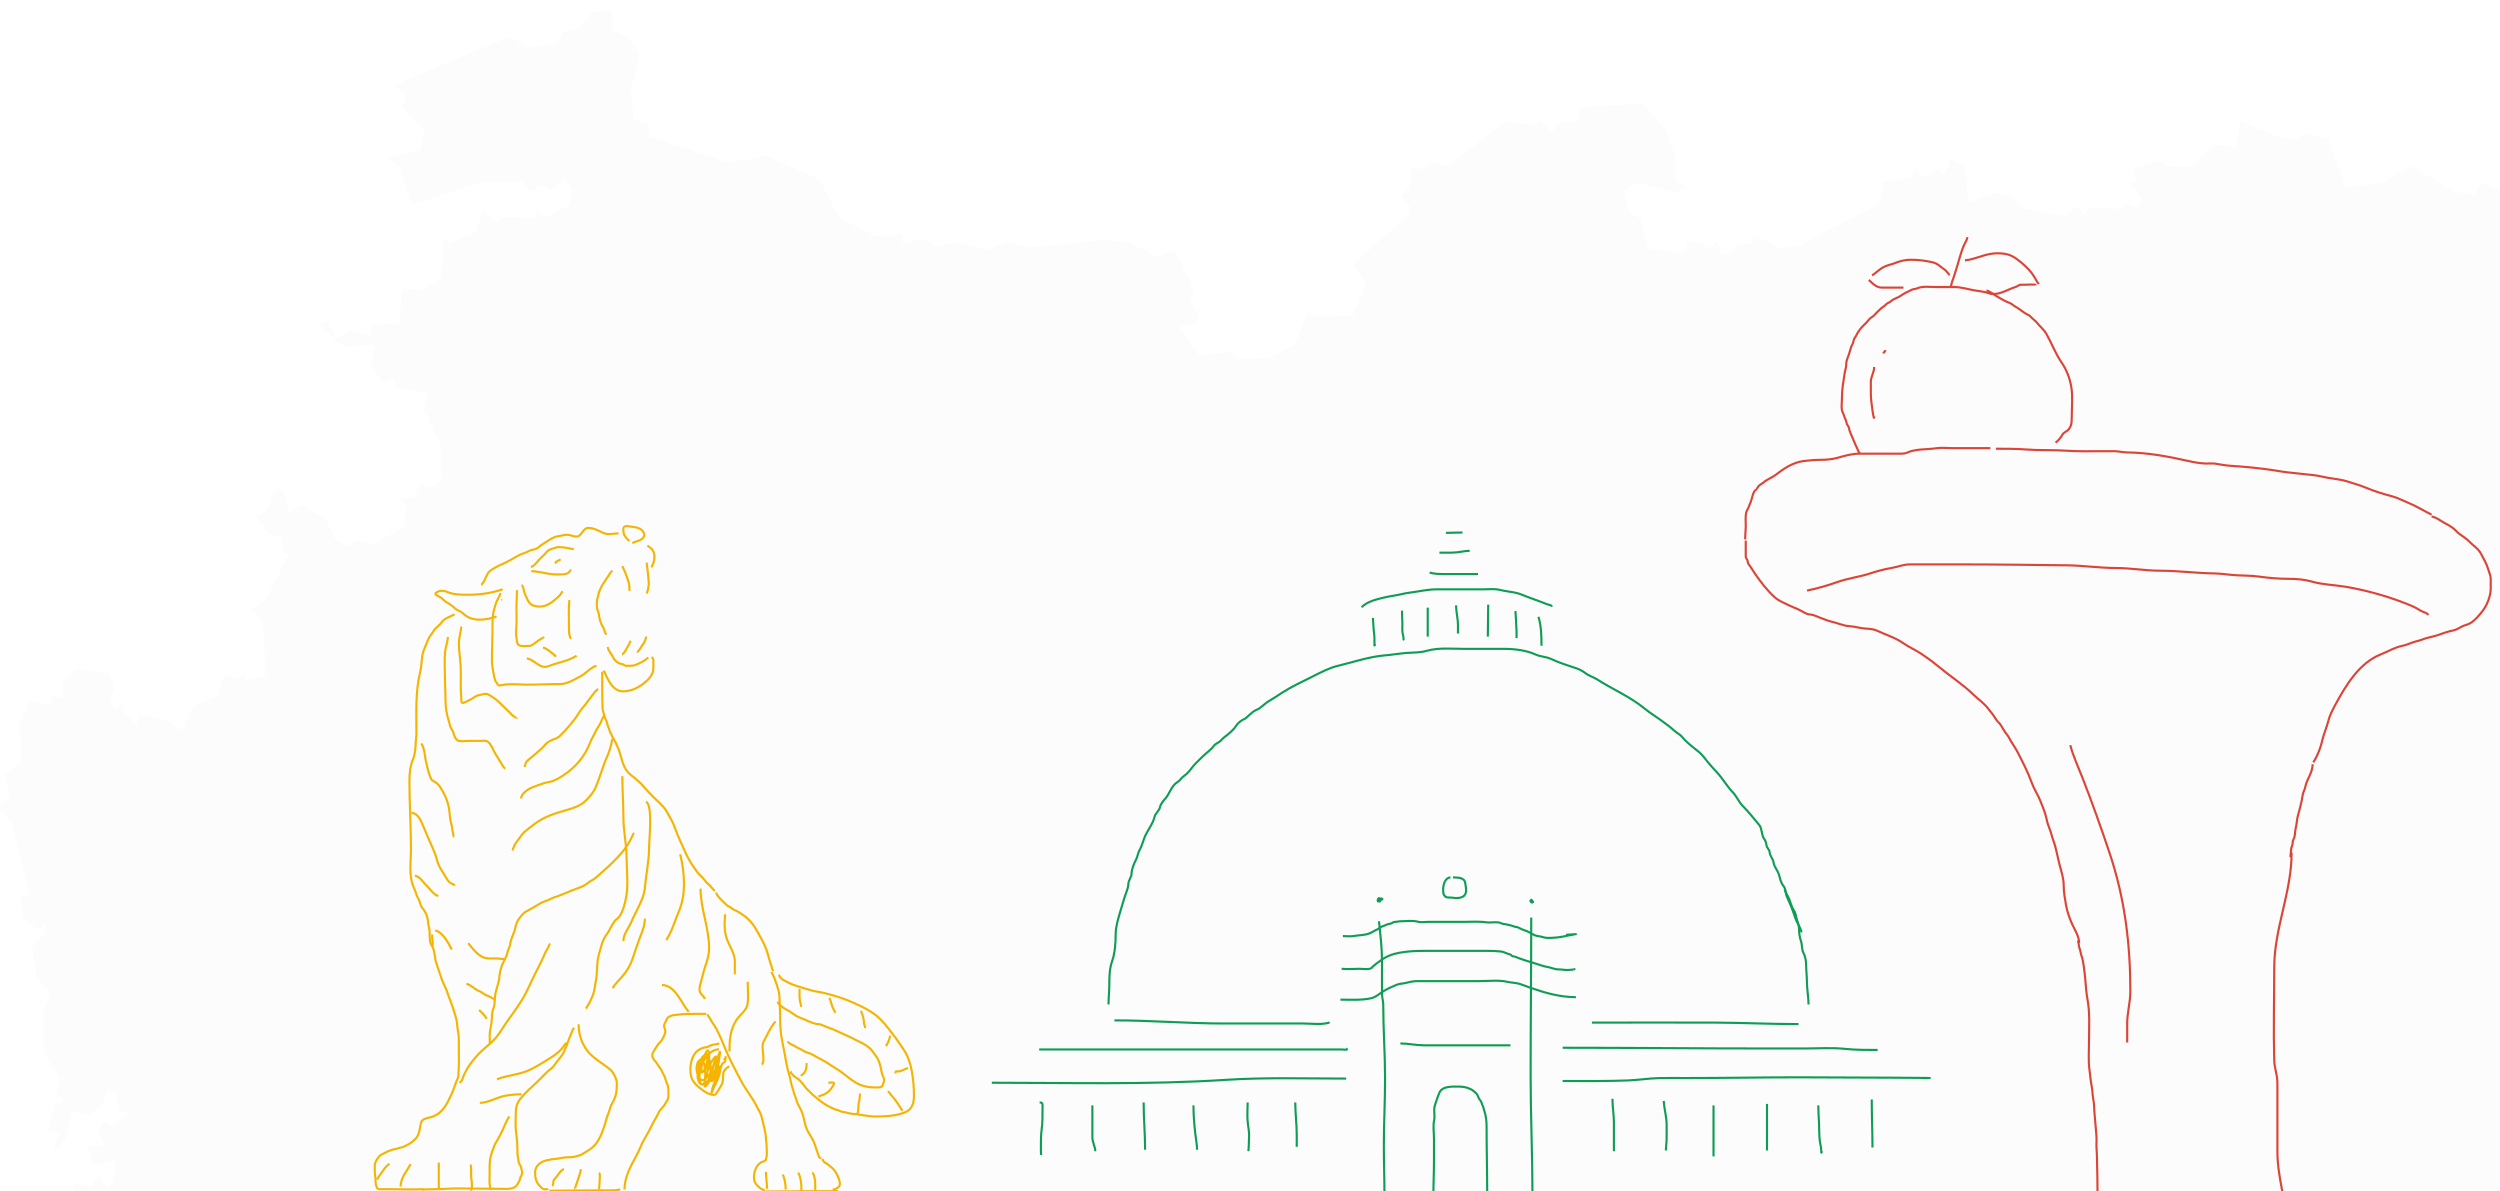 <svg width="1169" height="557" viewBox="0 0 1169 557" fill="none" xmlns="http://www.w3.org/2000/svg">
    <g filter="url(#filter0_i_165_6)">
        <path d="M238.114 13.203L246.816 18.092L261.003 16.345L262.966 10.896L271.341 8.873L276.704 1.822L285.893 0.726L286.312 10.252L293.44 13.118L298.863 20.974L295.068 38.432L296.277 52.251L302.827 53.691L303.861 59.923L340.839 72.192L358.479 68.82L383.301 80.025L392.437 98.082L409.119 106.428L421.823 105.615L422.18 110.137L431.651 107.738L437.546 111.21L448.691 109.286L461.387 113.003L471.063 109.148L481.332 111.655L515.518 108.351L528.359 109.317L541.679 116.391L549.05 112.751L558.688 132.401L556.33 136.003L560.833 144.526L559.897 147.53L551.476 148.572L560.818 162.252L575.073 160.536L578.2 163.847L593.262 163.502L605.418 157.087L610.94 143.192L632.597 143.775L638.607 128.416L632.788 119.396L658.21 96.879L659.427 92.878L654.833 87.26L658.796 84.256L659.99 74.415L666.076 75.182L669.043 71.419L676.84 73.856L704.103 52.903L717.712 54.535L719.895 52.152L725.616 57.861L728.354 53.761L737.68 52.673L738.167 46.059L768.298 44.564L778.918 56.658L783.558 69.35L783.505 80.401L789.256 83.804L782.866 86.034L765.431 81.436L758.972 85.459L762.373 95.775L767.31 98.511L770.132 112.084L785.642 114.353L788.883 113.924L788.366 109.371L796.231 109.402L798.818 113.149L802.621 108.766L804.873 115.28L809.429 114.314L811.985 110.712L818.915 109.854L819.859 106.168L832.996 112.092L842.056 110.513L878.775 91.391L880.623 81.068L894.689 79.006L894.194 74.96L900.242 78.884L905.445 75.603L909.294 77.703L912.246 70.775L919.099 73.641L920.294 90.832L932.792 86.249L942.019 88.433L944.94 93.376L966.423 97.185L970.675 92.181L974.775 96.764L976.753 93.001L991.914 93.713L994.447 91.039L1000.19 93.3L1001.59 88.786L995.824 81.727L999.551 80.792L997.223 75.289L1010.16 70.76L1012.56 73.726L1025.06 74.124L1034.57 63.594L1046.05 65.265L1047.45 52.719L1066.61 60.452L1073.89 61.195L1077.25 58.298L1088.83 61.272L1096.49 83.559L1114.14 81.336L1127.69 73.549L1147.51 85.835L1156.86 86.946L1160.13 81.397L1169.23 85.191L1180.38 81.781L1188.56 72.783L1200.23 68.123L1211.7 70.53L1229.28 87.552L1235.76 101.738L1232.23 107.011L1234.5 112.299L1240.4 113.057L1241.66 107.876L1247.58 108.673L1264.72 121.158L1274.82 120.131L1277.43 125.695L1271.44 133.926L1243.1 147.162L1239.28 160.107L1241.51 170.445L1237.76 175.074L1242.82 188.31L1256.56 188.004L1257.15 216.767L1262.65 230.7L1251.11 235.651L1246.97 242.05L1251.79 247.499L1260.62 242.847L1269.37 244.303L1263.59 279.765L1268.65 290.303L1256.59 294.863L1251.62 301.193L1231.26 305.937L1236.2 314.69L1231.75 319.35L1232.99 322.538L1249.59 323.404L1256.33 328.347L1257.25 335.842L1257.15 349.17L1253.15 358.727L1246.79 359.248L1240.94 355.025L1234.98 358.444L1235.2 362.95L1247.14 364.138L1249.51 369.25L1239.03 379.167L1233.6 378.155L1233.14 381.827L1242.34 382.11L1246.42 385.582L1245 376.722L1256.67 377.634L1256.23 385.206L1276.32 399.163L1274.89 412.705L1285.09 413.364L1292.33 420.146L1302.07 421.104L1304.9 426.768L1310.27 428.485L1312.34 437.513L1295.75 444.104L1304.83 455.232L1289.58 467.763L1279.92 468.307L1277.27 461.049L1267.43 464.314L1260.69 448.472L1246 459.601L1239.86 472.108L1231.31 475.81L1231.84 484.271L1221.99 492.288L1221.56 503.538L1212.9 518.307L1212.89 528.178L1225.76 545.851L1214.3 555.807L1208.83 556.665L1212.87 563.701L1202.41 567.15L1200.35 570.828L1195.44 567.403L1187.91 570.737L1172.23 555.485L1159.43 552.511L1153.39 544.686L1160.55 539.958L1159.84 512.513L1156.91 508.183L1147.91 510.329L1147.67 498.603L1161.23 487.383L1157.56 477.963L1164.19 465.954L1165.98 448.465L1160.75 437.728L1142.92 425.465L1136.1 415.885L1128.92 414.268L1112.9 419.027L1106.27 431.075L1099.01 428.324L1097.45 423.511L1085.94 432.148L1069.79 419.671L1061.08 420.637L1059.57 416.467L1049.86 412.674L1048.71 427.182L1043.97 433.129L1046.53 437.168L1039.34 438.364L1027.42 426.983L1013.96 424.959L1009.9 421.219L1003.8 422.951L1007.93 417.326L1006.09 406.466L997.642 403.331L988.544 405.263L986.444 387.98L976.768 384.524L965.875 386.555L947.915 377.963L935.591 377.251L930.441 382.087L927.619 378.147L915.113 374.752L912.961 367.494L905.331 366.819L902.668 361.34L898.629 372.522L905.772 374.277L910.352 384.132L906.776 395.56L897.305 399.606L894.742 404.105L901.314 414.091L901.337 419.579L896.233 421.878L900.98 439.099L880.798 446.648L883.179 460.175L878.866 476.3L864.884 473.188L859.932 475.38L859.073 470.468L843.653 458.565L829.634 465.18L829.801 468.222L836.777 471.073L830.668 473.096L827.352 482.937L829.238 485.673L824.887 493.284L827.603 500.978L820.361 498.97L819.486 507.516L813.834 505.707L813.149 511.355L814.732 519.31L822.658 519.149L821.951 524.706L828.485 524.223L826.378 531.128L832.92 531.596L842.626 546.127L825.891 548.625L817.767 569.395L813.18 565.524L809.232 570.766L809.81 591.16L797.243 595.797L795.851 591.513L787.643 592.372L788.244 604.703L784.342 603.093L779.511 606.519L785.726 609.539L776.286 612.574L780.949 614.176L775.259 625.695L782.813 630.96L780.112 635.428L773.669 632.845L773.783 637.597L766.648 640.701L762.03 632.876L749.677 632.178L757.846 619.096L751.419 617.049L751.403 609.155L747.014 612.075L743.081 608.121L730.788 615.708L731.557 622.108L723.653 631.833L725.372 637.673L719.697 637.183L716.426 647.981L707.754 651.591L709.877 658.703L701.722 658.764L697.766 653.491L696.352 657.032L690.608 652.702L685.23 653.307L680.202 664.842L687.482 668.03L684.097 671.954L685.314 677.671L679.434 678.752L679.236 698.556L661.139 706.396L651.25 701.422L650.74 708.289L658.811 713.408L654.764 720.007L647.271 720.873L649.165 728.384L644.472 730.216L643.262 737.933L638.904 736.608L631.144 723.142L624.58 734.209L624.587 724.521L616.691 724.705L616.684 732.017L610.742 732.301L611.214 741.145L601.568 743.866L599.492 750.595L586.119 752.158L587.45 760.903L591.603 764.306L587.998 768.958L593.026 769.103L585.982 773.234L586.438 779.334L592.729 778.982L590.949 788.899L598.282 789.857L594.083 799.467L589.443 799.721L588.066 793.153L577.279 796.394L572.266 789.022L560.795 793.344L561.343 801.959L559.334 794.655L552.663 790.401L545.901 796.463L542.051 792.417L522.402 797.46L516.431 792.524L515.412 781.886L511.388 787.152L505.462 780.959L501.894 789.765L491.495 781.12L484.193 782.668L482.025 775.089L475.346 771.816L472.196 786.132L466.263 787.627L467.259 793.16L471.763 794.41L470.622 800.932L479.21 807.921L479.568 816.789L474.136 823.157L482.177 835.833L482.162 841.06L476.646 845.467L481.18 845.582L481.553 858.166L476.844 859.707L471.375 856.611L471.192 851.023L465.822 850.242L464.954 857.599L452.563 861.056L448.645 853.982L442.772 857.63L436.999 855.476L429.126 859.454L420.073 859.078L419.168 872.506L408.511 878.154L403.307 877.87L404.334 872.62H396.606L388.527 860.097L379.208 863.929L378.95 861.278L364.314 861.37L362.504 863.937L368.909 867.309L368.407 871.892L360.107 875.548L361.994 889.872L351.032 889.726L326.066 898.984L325.739 905.683L320.064 911.914L324.819 917.424L317.242 917.041L316.215 922.198L306.296 926.153L302.69 912.641L294.185 913.737L290.899 908.058L290.108 917.37L279.123 921.716L276.963 930.161L272.612 928.36L273.091 925.318L267.325 925.916L264.891 934.461L258.881 927.395L260.372 934.246L255.177 935.664L257.664 938.799L262.624 934.377L262.053 941.627L268.831 942.761L269.432 951.353L273.646 952.38L272.46 957.292L269.5 952.985L266.694 954.878L266.306 963.875L270.398 969.463L268.025 973.356L271.121 969.401L281.938 971.271L282.143 975.111L294.984 979.495L296.543 986.607L292.23 993.451L292.747 1003.36L284.068 999.49L273.487 1009.06L276.971 1012.02L284.334 1008.43L289.743 1011.12L277.26 1034.24L280.394 1042.29L277.511 1042.43L274.437 1035.83L269.721 1042.39L276.856 1043.7L272.962 1055.37L261.391 1061.06L254.69 1060.75L251.069 1053.38L247.417 1058.73L235.672 1064.6L236.151 1071.15L230.248 1072.4L234.942 1075.8L219.317 1083.37L214.669 1082.28L209.983 1076.78L206.18 1060.68L196.161 1059.38L193.461 1051.41L188.288 1061.3L163.946 1063.52L158.902 1059.98L163.056 1058.6L149.652 1032.36L136.827 1028.21L132.582 1011.86L128.155 1008.82L130.102 1006.01L125.013 984.806L117.536 957.806L114.219 957.484L120.19 950.617L113.869 951.866L113.732 944.846L105.988 932.553L106.209 925.433L110.187 923.77L106.072 917.999L109.746 911.798L106.916 911.247L105.189 883.726L99.751 869.516L102.489 853.867L98.777 853.774L100.808 849.506L96.122 846.961L103.105 838.439L97.978 832.691L91.208 807.047L85.769 801.621L90.995 800.97L91.877 804.541L94.486 800.226L88.606 787.374L82.239 783.894L88.386 778.231L85.244 777.763L84.932 767.079L77.5 758.71L82.46 754.257L75.865 745.106L73.788 735.526L77.15 731.855L69.718 716.458L67.725 701.613L65.74 702.64L60.384 693.696L61.708 686.952L54.01 675.065L56.086 671.616L50.997 662.159L53.652 651.582L44.63 647.336L45.338 637.074L49.978 637.304L52.671 643.696L66.607 647.007L64.484 652.931L69.657 658.886L68.417 645.512L64.309 638.936L54.489 638.423L47.81 627.877L41.922 624.758L43.87 619.439L38.955 604.962L44.219 593.32L32.543 567.247L34.794 549.099L42.272 551.161L46.167 545.175L50.906 551.59L52.846 548.264L53.819 538.76L43.915 541.289L40.948 532.667L48.875 531.587L45.954 525.18L48.563 520.543L52.321 522.466L60.765 516.305L56.079 515.898L54.489 506.196L49.666 506.341L48.517 511.499L41.177 517.638L33.661 515.668L30.877 528.919L24.997 534.537L27.515 526.015L22.471 524.474L26.1 511.583L28.001 513.039L29.857 509.521L26.32 508.962L28.047 500.286L20.607 488.1L20.295 469.047L23.612 460.226L17.024 452.677L14.948 437.97L20.607 433.172L21.581 427.294L18.173 430.965L10.741 425.14L9.859 415.453L13.883 415.124L5.789 381.854L0 374.175L0.175 370.971L4.861 369.814L2.16 358.356L10.437 351.658L9.068 335.012L13.845 323.784L24.069 325.746L24.099 321.753L29.401 322.404L29.287 315.414L35.639 308.609L50.914 310.9L53.5 317.874L51.355 324.757L53.903 327.738L58.399 324.052L57.243 328.221L64.028 335.471L65.276 330.145L77.835 332.659L85.213 337.985L90.059 326.251L101.645 321.576L105.159 311.782L111.8 313.261L114.15 310.732L115.223 314.249L124.078 311.943L123.043 287.142L117.931 280.658L124.047 276.543L135.351 255.114L132.339 254.593L132.179 247.726L125.736 245.764L119.742 237.671L125.667 233.877L127.858 226.106L132.46 224.956L134.978 235.824L141.338 232.344L152.307 238.743L157.001 248.469L162.402 251.351L167.225 248.622L174.74 250.5L189.087 242.254L190.213 233.501L186.599 228.941L193.119 228.857L196.618 222.841L202.239 223.883L206.804 220.679L206.096 203.987L198.124 186.912L199.942 179.562L185.603 177.362L184.218 172.825L178.985 174.902L173.782 167.2L175.44 157.191L160.69 158.164L149.28 147.986L153.243 146.584L156.94 154.01L164.09 150.676L172.907 153.052L173.698 148.116L186.584 147.296L188.113 130.949L197.645 131.807L206.644 125.799L207.336 107.842L209.862 109.605L222.573 104.914L225.54 94.215L232.196 100.025L235.368 97.365L250.285 98.139L251.312 94.614L254.598 97.48L267.028 91.847L267.173 84.061L263.529 79.937L257.862 85.011L252.765 82.528L248.018 85.754L244.527 80.895L225.966 80.91L192.685 91.84L186.904 74.258L181.031 69.667L196.641 66.234L198.352 56.761L187.976 46.016L190.167 41.242L184.683 35.632L238.114 13.199V13.203Z"
              fill="#FCFCFC"/>
    </g>
    <rect x="632" y="318.726" width="537" height="277" fill="#FCFCFC"/>
    <path d="M286.413 266.921C285.645 267.241 284.957 268.469 284.547 269.164C284.145 269.846 283.593 270.464 283.227 271.162C282.67 272.226 281.698 273.175 281.257 274.301C280.799 275.471 279.933 276.838 279.806 278.109C279.704 279.131 279.118 280.122 279.118 281.135C279.118 282.438 278.866 283.974 279.419 285.169C280.134 286.713 280.063 288.423 280.569 290.014C280.827 290.826 281.075 291.7 281.493 292.446C281.838 293.062 282.38 293.793 282.511 294.482C282.662 295.275 283.085 296.115 283.529 296.782"
          stroke="#F4B400" strokeWidth="3.725" strokeLinecap="round"/>
    <path d="M284.188 302.52C284.334 304.133 285.767 305.549 286.474 306.963C286.887 307.79 287.25 308.427 287.929 309.067C288.274 309.394 289.113 309.983 289.566 310.185C290.199 310.466 291.443 310.479 291.904 311.055C292.342 311.602 296.346 311.286 296.945 311.029C299.087 310.111 301.446 309.113 303.128 307.431"
          stroke="#F4B400" strokeWidth="3.725" strokeLinecap="round"/>
    <path d="M290.84 305.909C291.599 305.909 292.637 303.938 292.946 303.352C293.367 302.554 293.879 301.81 294.3 301.012C294.539 300.559 294.639 299.985 294.902 299.591"
          stroke="#F4B400" strokeWidth="3.725" strokeLinecap="round"/>
    <path d="M297.76 304.857C298.359 304.857 298.856 303.962 299.181 303.536C299.533 303.073 299.822 302.583 300.091 302.065C300.35 301.568 300.78 301.212 301.036 300.728C301.5 299.85 302.122 298.621 302.122 297.636"
          stroke="#F4B400" strokeWidth="3.725" strokeLinecap="round"/>
    <path d="M291.137 264.667C291.24 265.702 292.055 266.786 292.397 267.761C292.902 269.196 293.41 270.544 293.887 272.001C294.366 273.464 294.345 274.842 294.345 276.355"
          stroke="#F4B400" strokeWidth="3.725" strokeLinecap="round"/>
    <path d="M302.369 263.062C302.69 265.764 303.073 268.491 303.273 271.199C303.343 272.136 303.447 273.366 303.235 274.293C303.04 275.146 302.833 276.806 302.369 277.502"
          stroke="#F4B400" strokeWidth="3.725" strokeLinecap="round"/>
    <path d="M282.289 313.547C284.167 317.404 286.285 323.276 291.388 323.276C295.393 323.276 299.088 321.278 302.019 318.692C303.18 317.667 304.204 316.565 304.902 315.168C305.483 314.005 305.533 312.718 305.533 311.424C305.533 310.54 305.533 309.656 305.533 308.772C305.533 308.13 304.992 307.686 304.992 307.06"
          stroke="#F4B400" strokeWidth="3.725" strokeLinecap="round"/>
    <path d="M281.57 314.087C281.57 319.763 281.594 325.454 281.75 331.104C281.78 332.166 282.303 333.367 282.511 334.407C282.762 335.659 283.593 336.831 283.873 338.091C284.063 338.95 284.409 339.945 284.774 340.754C285.064 341.399 285.216 342.468 285.634 343.006C286.075 343.572 286.064 344.254 286.525 344.818C286.966 345.357 287.163 346.158 287.606 346.69C288.004 347.167 288.1 347.789 288.337 348.332C288.667 349.087 289.096 349.767 289.358 350.524C290.501 353.825 291.069 357.753 293.192 360.584C294.378 362.165 296.225 363.157 297.607 364.538C298.506 365.437 299.643 366.152 300.409 367.161C301.318 368.356 302.537 369.526 303.553 370.654C305.63 372.963 308.016 374.934 310.129 377.231C311.567 378.793 312.289 380.596 313.372 382.386C314.671 384.532 315.513 386.896 316.386 389.223C317.412 391.96 318.717 394.522 319.869 397.191C321.103 400.049 322.583 403.018 324.444 405.529C325.283 406.663 325.976 407.862 326.976 408.863C327.898 409.784 328.961 410.748 329.679 411.826C330.365 412.855 331.509 413.497 332.302 414.448C332.715 414.945 333.714 416.43 334.364 416.43"
          stroke="#F4B400" strokeWidth="3.725" strokeLinecap="round"/>
    <path d="M334.9 417.331C334.957 418.346 336.075 419.44 336.702 420.174C337.497 421.104 338.488 421.846 339.315 422.737C339.683 423.133 340.233 423.657 340.756 423.818C341.548 424.061 342.174 424.915 342.949 425.259C346.801 426.971 350.783 429.91 352.929 433.557C355.245 437.496 357.682 441.505 358.955 445.89C359.495 447.751 359.941 449.644 360.626 451.426C360.808 451.897 360.91 452.436 361.017 452.917C361.111 453.341 361.426 453.665 361.567 454.088"
          stroke="#F4B400" strokeWidth="3.725" strokeLinecap="round"/>
    <path d="M360.668 454.449C361.145 455.402 361.679 456.219 362.069 457.232C362.489 458.319 362.836 459.289 363.191 460.395C363.735 462.092 364.402 464.092 364.452 465.9C364.55 469.42 364.812 472.899 364.812 476.431C364.812 479.946 365.079 483.397 365.753 486.842C366.462 490.467 367.225 494.113 367.835 497.773C368.181 499.849 368.886 501.78 369.357 503.819C369.781 505.658 370.085 507.482 370.758 509.264C371.062 510.068 371.134 510.949 371.479 511.747C371.835 512.571 372.193 513.621 372.42 514.489C372.942 516.489 374.356 518.29 375.083 520.255C376.062 522.907 376.178 525.849 377.465 528.424C378.328 530.15 379.462 531.73 380.308 533.469C381.152 535.205 381.503 537.034 382.25 538.814C382.49 539.387 383.196 542.547 383.911 541.116"
          stroke="#F4B400" strokeWidth="3.725" strokeLinecap="round"/>
    <path d="M384.635 541.837C384.635 542.831 385.62 543.703 386.477 544.04C387.119 544.292 387.557 544.971 388.138 545.341C389.492 546.202 390.682 547.806 391.392 549.225C391.929 550.3 393.391 553.544 392.383 554.73C391.597 555.655 390.48 556.252 389.32 556.252"
          stroke="#F4B400" strokeWidth="3.725" strokeLinecap="round"/>
    <path d="M357.607 557.153C369.007 557.153 380.431 556.973 391.842 556.973" stroke="#F4B400" strokeWidth="3.725"
          strokeLinecap="round"/>
    <path d="M357.601 556.432C356.207 556.432 354.97 555.242 354.007 554.28C352.853 553.126 352.556 551.903 352.556 550.306C352.556 548.559 352.975 547.286 353.717 545.801C354.041 545.153 354.524 544.445 355.179 544.08C355.573 543.859 355.97 543.279 356.43 543.279C356.888 543.279 357.35 542.924 357.691 542.658C357.808 542.567 358.097 542.602 358.132 542.448C358.217 542.064 358.18 541.727 358.322 541.337C358.784 540.065 358.502 538.397 358.502 537.063C358.502 535.701 358.41 534.21 358.182 532.868C358.019 531.912 358.138 530.951 357.921 529.985C357.597 528.542 357.349 527.043 356.97 525.611C356.431 523.575 356.04 521.108 354.898 519.315C354.146 518.133 353.647 516.759 352.916 515.541C352.299 514.511 351.608 513.525 350.974 512.508C349.755 510.548 348.37 508.72 347.241 506.712C345.462 503.551 343.887 500.376 342.246 497.152C340.823 494.357 339.595 491.556 338.412 488.664C337.669 486.848 336.948 485.036 336.069 483.278C335.74 482.62 335.294 481.908 335.078 481.206C334.964 480.834 334.647 480.704 334.468 480.385C334.263 480.022 334.261 479.683 333.957 479.354C333.104 478.432 332.526 477.076 331.845 476.011C331.495 475.464 330.955 474.873 330.754 474.269"
          stroke="#F4B400" strokeWidth="3.725" strokeLinecap="round"/>
    <path d="M358.143 547.963C358.143 550.577 358.683 553.374 358.683 555.891" stroke="#F4B400" strokeWidth="3.725"
          strokeLinecap="round"/>
    <path d="M366.072 549.225C366.76 550.867 367.269 553.223 367.334 555.03C367.343 555.282 367.334 556.674 367.334 555.711"
          stroke="#F4B400" strokeWidth="3.725" strokeLinecap="round"/>
    <path d="M373.281 548.324C374.509 550.891 374.723 553.301 374.723 556.092C374.723 556.686 374.723 558.467 374.723 557.873"
          stroke="#F4B400" strokeWidth="3.725" strokeLinecap="round"/>
    <path d="M379.77 548.324C380.468 548.655 380.652 549.89 380.831 550.556C381.187 551.882 381.211 553.216 381.211 554.58C381.211 555.317 381.211 556.055 381.211 556.792"
          stroke="#F4B400" strokeWidth="3.725" strokeLinecap="round"/>
    <path d="M330.214 474.089C328.446 474.089 326.677 474.089 324.909 474.089C322.47 474.089 319.838 474.103 317.421 474.409C315.562 474.645 312.344 474.624 311.655 476.862C311.484 477.42 311.037 478.055 310.795 478.593C310.522 479.2 310.399 480.217 310.755 480.796C311.76 482.429 310.367 484.758 309.583 486.151C309.136 486.947 308.285 487.585 307.732 488.323C306.912 489.416 306.331 490.65 305.569 491.747C304.547 493.219 305.04 494.861 306.25 496.071C306.918 496.739 307.352 497.594 307.872 498.373C308.365 499.114 309.173 499.916 309.453 500.756C309.807 501.817 310.576 502.772 310.925 503.819C311.302 504.952 311.576 506.182 312.106 507.242C312.53 508.09 312.556 509.369 312.556 510.306C312.556 511.643 312.782 513.369 311.976 514.53C311.366 515.408 310.995 516.414 310.294 517.243C309.6 518.063 308.502 519.151 308.062 520.105C306.997 522.414 305.513 524.59 304.448 526.922C302.994 530.108 300.782 533.081 299.493 536.352C298.346 539.264 296.683 541.872 295.299 544.64C293.495 548.248 292.016 552.211 292.016 556.252"
          stroke="#F4B400" strokeWidth="3.725" strokeLinecap="round"/>
    <path d="M256.881 556.793C265.131 556.793 273.405 556.612 281.666 556.612C283.544 556.612 285.455 556.723 287.332 556.612C288.156 556.564 289.097 556.252 290.034 556.252"
          stroke="#F4B400" strokeWidth="3.725" strokeLinecap="round"/>
    <path d="M256.343 555.891C255.945 556.245 254.934 556.104 254.451 556.062C253.501 555.979 252.9 555.068 252.299 554.45C250.488 552.587 250.217 550.482 250.217 548.003C250.217 545.855 251.992 543.904 253.961 543.099C255.205 542.589 256.551 542.37 257.865 542.108C258.792 541.922 259.765 541.992 260.667 541.797C262.582 541.383 264.549 541.117 266.513 541.117C267.55 541.117 268.585 540.986 269.576 540.656C270.371 540.391 271.246 540.3 271.979 539.855C274.654 538.231 277.305 536.839 279.146 534.129C281.29 530.974 282.454 527.17 283.47 523.539C283.833 522.242 284.337 520.971 284.812 519.715C285.192 518.709 285.383 517.564 285.903 516.612C286.611 515.313 287.348 513.96 287.775 512.558C288.41 510.469 288.415 508.515 288.415 506.341C288.415 504.62 286.722 501.303 285.442 500.225C281.598 496.988 276.6 494.564 273.811 490.205C271.605 486.758 270.577 483.009 270.577 478.954"
          stroke="#F4B400" strokeWidth="3.725" strokeLinecap="round"/>
    <path d="M268.413 480.575C267.768 481.397 267.42 482.48 267.062 483.448C266.659 484.539 266.078 485.54 265.751 486.661C265.505 487.504 265.177 488.303 264.9 489.134C264.713 489.695 264.28 490.152 264.129 490.705C263.396 493.393 260.777 495.648 259.304 497.963C258.527 499.183 257.217 499.986 256.161 500.946C254.497 502.459 253.022 504.178 251.376 505.711C248.689 508.212 245.855 510.748 243.488 513.569C241.893 515.469 241.206 517.607 241.206 520.075C241.206 523.067 240.884 526.259 241.296 529.224C241.675 531.958 241.926 534.784 241.926 537.553C241.926 539.053 241.973 540.382 242.327 541.837C242.54 542.713 242.343 543.584 242.917 544.35C243.629 545.298 243.87 546.553 244.079 547.703C244.216 548.459 244.051 549.551 243.558 550.126C243.095 550.665 243.343 551.242 243.008 551.807C242.251 553.084 242.034 554.222 240.705 555.091C238.97 556.225 235.866 555.891 233.908 555.891C227.097 555.891 220.295 555.711 213.498 555.711C210.237 555.711 206.981 556.072 203.708 556.072C201.792 556.072 196.046 556.252 197.962 556.252"
          stroke="#F4B400" strokeWidth="3.725" strokeLinecap="round"/>
    <path d="M197.964 556.072C192.875 556.314 187.798 556.072 182.738 556.072C181.45 556.072 180.162 556.072 178.874 556.072C178.174 556.072 177.434 556.177 176.792 555.892C176.035 555.555 175.899 554.288 175.711 553.539C175.485 552.634 175.698 551.667 175.581 550.746C175.479 549.937 175.261 549.244 175.261 548.414C175.261 547.19 175.16 545.92 175.271 544.7C175.402 543.259 176.191 542.249 176.962 541.127C177.461 540.402 178.38 539.771 179.185 539.455C180.163 539.071 181.057 538.364 182.108 538.094C182.89 537.892 183.818 537.357 184.63 537.333C185.639 537.303 186.425 536.677 187.373 536.612C188.487 536.535 189.797 535.625 190.796 535.171C192.11 534.574 193.065 533.573 194.14 532.648C195.692 531.312 196.167 528.808 196.482 526.882C196.639 525.924 196.731 524.778 197.423 523.999C198.465 522.827 200.855 522.652 202.368 522.107C207.195 520.37 209.193 515.771 211.197 511.477C212.314 509.083 212.962 506.494 214.08 504.099C214.451 503.305 214.296 502.597 214.37 501.747C214.725 497.672 214.54 493.516 214.54 489.414C214.54 487.031 214.671 484.677 214.18 482.337C213.695 480.026 213.802 477.567 213.059 475.31C212.253 472.862 211.564 470.304 210.576 467.923C209.96 466.437 209.497 464.876 208.935 463.368C208.27 461.585 207.298 459.938 206.653 458.133C205.702 455.475 204.862 452.788 203.95 450.125C203.208 447.959 203.38 445.369 202.468 443.278C201.993 442.188 202.575 440.918 202.248 439.814C201.981 438.913 202.108 437.91 202.108 436.971"
          stroke="#F4B400" strokeWidth="3.725" strokeLinecap="round"/>
    <path d="M263.728 546.702C262.393 546.9 260.98 549.301 260.205 550.306C259.945 550.642 258.703 551.935 258.703 552.368C258.703 552.985 258.881 554.081 258.143 554.45"
          stroke="#F4B400" strokeWidth="3.725" strokeLinecap="round"/>
    <path d="M271.657 546.702C271.242 549.051 270.326 551.277 269.595 553.539C269.472 553.919 268.692 555.891 268.954 555.891"
          stroke="#F4B400" strokeWidth="3.725" strokeLinecap="round"/>
    <path d="M280.129 548.324C280.799 548.742 280.309 552.71 280.309 553.649C280.309 554.473 280.129 555.297 280.129 556.072"
          stroke="#F4B400" strokeWidth="3.725" strokeLinecap="round"/>
    <path d="M192.015 544.36C190.178 547.665 187.33 550.826 187.33 554.81" stroke="#F4B400" strokeWidth="3.725"
          strokeLinecap="round"/>
    <path d="M205.17 543.639V555.711" stroke="#F4B400" strokeWidth="3.725" strokeLinecap="round"/>
    <path d="M220.125 544.54C220.342 546.355 220.283 548.164 220.305 549.986C220.321 551.27 220.666 552.519 220.666 553.799C220.666 554.233 220.666 554.667 220.666 555.101C220.666 555.716 220.305 556.199 220.305 556.792"
          stroke="#F4B400" strokeWidth="3.725" strokeLinecap="round"/>
    <path d="M182.108 544.18C180.111 545.477 178.849 547.819 177.463 549.685C177.042 550.251 176.653 550.945 176.342 551.567"
          stroke="#F4B400" strokeWidth="3.725" strokeLinecap="round"/>
    <path d="M238.142 522.018C236.904 524.013 235.969 526.152 235.079 528.314C234.61 529.452 233.918 530.481 233.417 531.607C232.798 533 231.715 534.221 231.195 535.631C230.591 537.27 229.917 538.891 229.493 540.586C228.759 543.523 228.953 546.574 228.953 549.575C228.953 551.2 228.706 553.039 229.093 554.631C229.228 555.187 229.313 555.682 229.313 556.252"
          stroke="#F4B400" strokeWidth="3.725" strokeLinecap="round"/>
    <path d="M202.356 442.767C200.762 441.173 200.902 438.06 200.902 435.941C200.902 434.316 200.235 432.795 200.175 431.216C200.095 429.132 199.106 426.425 197.711 424.876C196.285 423.291 196.459 421.039 195.167 419.423C194.803 418.968 194.594 417.591 194.278 416.96C193.862 416.127 193.725 415.451 193.349 414.617C191.077 409.567 192.178 402.669 192.178 397.251C192.178 386.571 191.451 375.93 191.451 365.265C191.451 361.593 191.793 358.029 193.269 354.643C194.018 352.923 194.322 349.787 194.359 347.898C194.393 346.156 194.722 344.487 194.722 342.729C194.722 333.354 194.189 323.377 196.459 314.297C197.263 311.082 196.982 307.358 198.075 304.2C198.485 303.014 199.12 301.908 199.529 300.727C199.91 299.626 200.883 297.482 201.629 296.648C202.331 295.862 202.753 294.878 203.446 294.103C204.36 293.082 205.956 291.921 206.637 290.832C207.696 289.137 210.852 288.318 212.533 287.197"
          stroke="#F4B400" strokeWidth="3.725" strokeLinecap="round"/>
    <path d="M232.159 288.288C227.213 290 220.664 290.969 216.55 286.854C215.44 285.744 213.696 285.454 212.531 284.289C211.582 283.341 210.228 282.38 209.058 281.745C208.057 281.202 207.195 280.318 206.352 279.564C205.717 278.996 202.694 278.067 203.848 277.202C205.467 275.987 207.364 276.02 209.28 276.858C212.128 278.104 215.831 278.11 218.912 278.11C224.462 278.11 229.807 277.319 235.067 275.566"
          stroke="#F4B400" strokeWidth="3.725" strokeLinecap="round"/>
    <path d="M224.891 273.385C226.145 273.228 227.528 268.567 228.525 267.569C230.111 265.984 232.865 264.628 234.907 263.753C237.487 262.647 239.915 261.147 242.317 259.795C243.831 258.944 245.709 258.606 247.144 257.755C248.615 256.884 250.593 257.07 251.788 255.938C252.928 254.858 254.65 253.929 255.968 253.05C257.267 252.184 259.054 251.014 260.532 250.829C262.516 250.581 264.26 249.731 266.327 250.203C267.532 250.479 268.877 251.111 270.144 250.829C272.01 250.415 272.703 246.851 275.051 246.851C277.598 246.851 279.864 248.17 282.159 249.214C284.472 250.265 286.91 249.395 289.227 249.395"
          stroke="#F4B400" strokeWidth="3.725" strokeLinecap="round"/>
    <path d="M294.26 253.03C292.875 251.645 291.49 250.299 291.49 248.202C291.49 247.356 291.292 246.639 292.096 246.192C292.801 245.801 294.28 246.149 294.991 246.24C296.5 246.435 297.917 246.562 299.28 247.279C300.391 247.864 301.757 249.595 301.078 250.953C300.606 251.897 299.39 252.651 298.414 252.895C297.451 253.136 296.583 253.582 295.645 253.895"
          stroke="#F4B400" strokeWidth="3.725" strokeLinecap="round"/>
    <path d="M302.738 255.107C304.887 256.539 306.027 257.8 306.027 260.435C306.027 262.118 305.381 263.842 304.642 265.32"
          stroke="#F4B400" strokeWidth="3.725" strokeLinecap="round"/>
    <path d="M268.279 256.718C266.643 256.718 265.104 256.048 263.465 255.966C262.81 255.933 262.122 255.815 261.426 255.815C260.457 255.815 259.598 256.146 258.685 256.451C257.712 256.775 256.531 257.028 255.868 257.838C254.778 259.17 253.406 260.33 252.216 261.565C251.022 262.805 249.974 264.575 248.271 265.142"
          stroke="#F4B400" strokeWidth="3.725" strokeLinecap="round"/>
    <path d="M248.422 267.098C252.306 267.098 256.05 268.602 259.922 268.602C260.73 268.602 261.537 268.602 262.345 268.602C263.497 268.602 264.215 268.494 265.27 268.143C265.818 267.96 266.105 267.467 266.474 267.098C266.67 266.902 266.897 266.435 267.076 266.346"
          stroke="#F4B400" strokeWidth="3.725" strokeLinecap="round"/>
    <path d="M259.402 263.337C259.72 263.267 259.753 262.846 260.138 262.736C260.499 262.633 260.615 262.181 261.057 262.134C261.378 262.1 261.823 261.676 262.11 261.532"
          stroke="#F4B400" strokeWidth="3.725" strokeLinecap="round"/>
    <path d="M279.734 322.199C278.709 322.742 277.932 323.846 277.233 324.744C276.394 325.823 275.556 326.951 274.754 328.064C273.399 329.946 271.751 331.602 270.527 333.597C268.163 337.45 264.968 340.949 261.763 344.154C261.291 344.626 260.6 345.061 259.971 345.304C258.626 345.824 257.574 346.175 256.33 346.986C255.49 347.534 254.761 348.303 254.139 349.089C253.382 350.046 252.282 350.778 251.406 351.634C249.828 353.176 247.933 354.421 246.371 355.983C245.767 356.586 245.541 357.851 245.275 358.65"
          stroke="#F4B400" strokeWidth="1.863" strokeLinecap="round"/>
    <path d="M243.68 373.389C243.68 371.105 246.955 368.954 248.814 368.21C250.567 367.509 252.25 366.936 254.037 366.318C255.56 365.791 257.216 365.679 258.718 365.112C260.295 364.516 261.875 363.553 263.288 362.633C269.05 358.881 273.518 353.652 275.958 347.185C276.535 345.657 277.463 344.255 278.138 342.759C278.74 341.425 279.557 340.101 280.373 338.886C281.067 337.854 281.28 336.548 281.967 335.544C282.332 335.01 282.39 334.445 282.719 333.951"
          stroke="#F4B400" strokeWidth="1.863" strokeLinecap="round"/>
    <path d="M286.31 345.503C285.802 348.724 285.029 351.27 283.72 354.168C282.999 355.766 282.348 357.46 281.828 359.136C280.966 361.916 279.855 364.666 278.852 367.402C277.82 370.216 275.702 372.651 273.584 374.673C271.372 376.785 268.154 377.838 265.296 378.667C262.746 379.408 260.09 380.163 257.628 381.113C254.662 382.257 252.032 383.662 249.505 385.628C248.101 386.72 246.679 387.771 245.323 388.925C244.019 390.034 243.201 391.601 242.136 392.909C241.406 393.804 240.503 395.132 240.144 396.251C240.014 396.654 239.701 397.292 239.701 397.689"
          stroke="#F4B400" strokeWidth="1.863" strokeLinecap="round"/>
    <path d="M234.884 280.429C234.62 280.396 234.694 280.336 234.598 280.142" stroke="#F4B400" strokeWidth="3.725"
          strokeLinecap="round"/>
    <path d="M234.026 277.284C233.726 278.932 232.449 280.365 231.915 281.967C231.467 283.311 231.1 284.766 230.756 286.142C230.313 287.915 230.311 290.09 230.311 291.921C230.311 297.598 230.025 303.305 230.025 309.003C230.025 311.217 230.506 313.265 230.883 315.432C231.034 316.305 231.423 318.365 232.026 319.004C232.201 319.19 232.925 320.383 233.042 320.417C233.953 320.677 234.883 320.285 235.74 320.163C239.215 319.666 243.119 320.147 246.615 320.147C251.743 320.147 256.891 319.861 261.998 319.861C265.186 319.861 268.613 317.729 271.332 316.305C274 314.908 275.963 312.264 278.889 311.289"
          stroke="#F4B400" strokeWidth="1.863" strokeLinecap="round"/>
    <path d="M215.738 293C215.505 295.564 214.62 297.973 214.595 300.589C214.572 303.063 214.809 305.352 215.103 307.796C215.665 312.454 215.453 317.178 215.453 321.861C215.453 323.806 215.738 325.638 215.738 327.576C215.738 329.634 217.471 328.32 218.739 327.719C219.755 327.238 220.422 326.97 221.326 326.306C222.244 325.634 223.185 325.128 224.295 324.989C225.25 324.869 225.965 324.433 226.994 324.433C228.267 324.433 229.575 325.496 230.582 326.148C233.582 328.089 235.584 330.716 238.186 333.006C238.94 333.669 239.813 334.879 240.742 335.292C240.898 335.361 241.844 335.863 241.456 335.863"
          stroke="#F4B400" strokeWidth="1.863" strokeLinecap="round"/>
    <path d="M209.451 297.858C209.287 300.31 208.289 302.67 208.085 305.161C207.804 308.603 208.022 312.139 208.022 315.591C208.022 319.407 208.308 323.212 208.308 327.005C208.308 330.405 208.775 333.899 209.848 337.118C210.224 338.247 210.339 339.355 210.879 340.435C211.158 340.993 211.909 342.056 212.007 342.594C212.218 343.76 213.071 345.955 214.372 346.373C215.739 346.812 217.743 346.436 219.166 346.436C220.971 346.436 222.775 346.436 224.58 346.436C225.48 346.436 226.905 346.178 227.739 346.595C229.473 347.462 230.683 350.86 231.612 352.437C232.67 354.233 233.752 355.958 234.867 357.723C235.297 358.405 235.499 359.024 236.311 359.295"
          stroke="#F4B400" strokeWidth="1.863" strokeLinecap="round"/>
    <path d="M196.936 347.625C198.633 349.747 198.526 353.567 199.183 356.102C199.658 357.935 199.976 359.752 200.571 361.539C200.815 362.271 201.499 364.501 202.157 364.877C203.523 365.657 204.815 366.459 205.71 367.851C207.803 371.107 209.45 374.542 210.023 378.41C210.254 379.97 210.312 381.53 210.552 383.087C210.803 384.719 211.451 386.354 211.51 388.011C211.536 388.736 212.408 391.049 211.808 391.349"
          stroke="#F4B400" strokeWidth="1.863" strokeLinecap="round"/>
    <path d="M192.477 380.046C194.903 380.267 196.381 382.787 197.236 384.739C198.293 387.156 199.346 389.614 200.342 392.06C201.676 395.333 203.527 398.608 204.308 402.123C204.983 405.158 207.425 408.251 208.952 410.964C209.522 411.978 210.153 412.664 211.215 413.195C211.696 413.435 213.06 413.955 213 413.955"
          stroke="#F4B400" strokeWidth="1.863" strokeLinecap="round"/>
    <path d="M193.961 409.493C195.321 409.629 196.404 410.616 197.233 411.641C198.359 413.034 199.616 414.213 200.786 415.558C202 416.954 203.186 418.418 204.966 419.011"
          stroke="#F4B400" strokeWidth="1.863" strokeLinecap="round"/>
    <path d="M203.48 435.073C207.007 435.745 209.809 441.187 211.214 443.997" stroke="#F4B400" strokeWidth="1.863"
          strokeLinecap="round"/>
    <path d="M218.947 441.022C220.954 443.475 222.836 446.172 225.788 447.566C227.597 448.42 230.062 448.161 232.002 448.161C233.313 448.161 234.575 448.459 235.902 448.459"
          stroke="#F4B400" strokeWidth="1.863" strokeLinecap="round"/>
    <path d="M218.053 460.059C220.012 460.276 222.025 462.672 223.836 463.33C225.297 463.862 226.541 465.171 228.001 465.644C228.421 465.78 231.344 467.095 230.545 467.495"
          stroke="#F4B400" strokeWidth="1.863" strokeLinecap="round"/>
    <path d="M224.004 472.254C225.311 473.43 226.788 474.847 227.573 476.418" stroke="#F4B400" strokeWidth="1.863"
          strokeLinecap="round"/>
    <path d="M214.781 506.162C216.033 506.162 216.564 503.375 217.012 502.444C217.819 500.769 218.805 499.042 219.904 497.536C221.527 495.312 223.449 493.046 225.423 491.224C227.156 489.624 228.933 488.276 230.612 486.597C232.465 484.744 233.74 482.784 235.156 480.582C238.992 474.614 243.755 469.171 246.74 462.603C248.756 458.169 250.94 453.815 253.168 449.499C254.178 447.542 254.814 445.377 256.06 443.534C256.495 442.889 256.652 441.651 257.316 441.319"
          stroke="#F4B400" strokeWidth="1.863" strokeLinecap="round"/>
    <path d="M229.061 488.316C229.061 486.288 228.837 484.136 229.127 482.135C229.398 480.272 229.918 478.637 229.953 476.715C229.974 475.592 230.108 474.264 230.267 473.146C230.422 472.068 230.972 471.075 231.143 470.006C231.355 468.686 231.359 467.448 231.457 466.123C231.691 462.967 233.324 459.828 233.523 456.721C233.666 454.472 234.367 451.959 235.374 449.945C236.131 448.43 236.997 446.941 237.323 445.252C237.598 443.832 238.43 442.808 238.596 441.32C238.872 438.836 240.461 436.357 240.959 433.867C241.292 432.2 241.909 430.382 243.041 429.124C243.893 428.177 244.581 427.007 245.718 426.381C248.054 425.096 250.622 423.705 252.857 422.283C253.83 421.664 255.079 421.425 256.145 420.945C257.36 420.398 258.719 419.673 259.995 419.325C261.225 418.99 262.319 418.35 263.565 417.954C264.884 417.534 266.194 416.844 267.497 416.334C270.04 415.339 272.898 414.619 275.033 412.765C276.046 411.885 277.406 411.478 278.437 410.551C281.218 408.047 283.994 405.721 286.633 403.082C289.051 400.663 291.656 397.962 293.458 395.051C294.221 393.817 294.968 392.551 295.54 391.217C295.773 390.672 296.063 389.823 296.581 389.564"
          stroke="#F4B400" strokeWidth="1.863" strokeLinecap="round"/>
    <path d="M291.001 362.91C291.001 369.36 291.502 375.792 291.502 382.197C291.502 388.63 293.005 394.986 293.005 401.484C293.005 407.066 293.85 413.407 292.894 418.906C292.391 421.796 291.111 427.906 288.497 429.649C286.622 430.899 285.216 434.936 283.765 436.802C281.576 439.617 280.942 443.204 279.98 446.571C278.837 450.571 279.463 454.827 278.589 458.872C278.142 460.938 278.135 462.599 277.448 464.661C276.675 466.979 275.321 469.59 273.969 471.619"
          stroke="#F4B400" strokeWidth="1.863" strokeLinecap="round"/>
    <path d="M302.024 374.933C305.356 376.044 303.527 392.694 303.527 395.695C303.527 402.584 302.11 408.747 301.495 415.511C301.036 420.561 297.194 426.273 295.289 430.929C294.002 434.074 291.504 436.608 291.504 440.058"
          stroke="#F4B400" strokeWidth="1.863" strokeLinecap="round"/>
    <path d="M301.525 429.538C301.525 432.985 300.213 435.738 299.02 438.945C297.898 441.961 296.818 445.218 295.792 448.296C294.766 451.372 293.151 454.109 291.005 456.562C289.515 458.264 287.443 460.207 286.496 462.1"
          stroke="#F4B400" strokeWidth="1.863" strokeLinecap="round"/>
    <path d="M318.059 399.48C320.108 407.903 320.925 418.026 317.447 426.142C315.533 430.608 314.212 435.559 311.547 439.557"
          stroke="#F4B400" strokeWidth="1.863" strokeLinecap="round"/>
    <path d="M327.573 415.511C327.573 424.967 331.58 433.886 331.58 443.342C331.58 447.989 329.566 451.624 328.574 456.089C328.129 458.092 327.352 460.105 327.099 462.128C326.775 464.721 328.931 465.175 329.576 467.11"
          stroke="#F4B400" strokeWidth="1.863" strokeLinecap="round"/>
    <path d="M339.095 427.534C338.643 432.506 338.519 436.497 340.71 441.06C342.162 444.085 343.604 446.483 343.604 449.799C343.604 451.728 343.604 453.658 343.604 455.587"
          stroke="#F4B400" strokeWidth="1.863" strokeLinecap="round"/>
    <path d="M341.1 491.657C341.1 486.408 341.414 481.715 344.217 477.129C345.788 474.557 349.147 472.647 349.588 469.336C350.03 466.024 349.616 462.441 349.616 459.094"
          stroke="#F4B400" strokeWidth="1.863" strokeLinecap="round"/>
    <path d="M362.639 477.63C360.105 480.481 358.711 484.047 356.906 487.399C355.75 489.546 358.157 496.653 356.127 497.668"
          stroke="#F4B400" strokeWidth="1.863" strokeLinecap="round"/>
    <path d="M322.061 473.121C318.608 469.284 315.798 460.597 309.537 460.597" stroke="#F4B400" strokeWidth="1.863"
          strokeLinecap="round"/>
    <path d="M232.391 504.682C236.974 502.807 242.235 502.618 246.807 500.674C250.242 499.215 253.536 497.026 256.687 495.108C259.013 493.692 261.076 492.26 262.894 490.182C263.562 489.418 264.193 488.029 264.953 487.649"
          stroke="#F4B400" strokeWidth="1.863" strokeLinecap="round"/>
    <path d="M224.377 515.703C228.348 515.703 232.515 512.961 236.567 512.308C239.094 511.9 241.329 511.695 243.914 511.695"
          stroke="#F4B400" strokeWidth="1.863" strokeLinecap="round"/>
    <path d="M364.311 455.733C364.508 457.607 366.766 458.47 368.171 459.226C369.959 460.189 371.794 460.862 373.727 461.432C375.475 461.948 377.224 462.457 378.956 462.995C380.99 463.626 383.109 463.775 385.165 464.271C390.034 465.447 394.87 466.96 399.433 469.051C403.189 470.773 406.734 472.411 409.942 475.036C412.525 477.149 414.748 479.993 416.743 482.654C417.603 483.801 418.548 484.878 419.358 486.066C420.248 487.372 421.097 488.747 422.034 490.018C425.716 495.015 426.625 501.207 427.171 507.206C427.313 508.769 427.331 510.47 427.365 512.027C427.412 514.207 427.083 516.836 425.537 518.512C423.96 520.22 421.359 520.843 419.092 521.32C417.741 521.605 416.093 521.815 414.701 521.903C413.031 522.007 411.399 522.097 409.717 522.097C405.931 522.097 402.258 521.088 398.503 520.82C396.9 520.705 395.412 519.993 393.846 519.891C393.169 519.846 392.565 519.283 391.875 519.145C390.735 518.917 389.352 518.275 388.301 517.766C386.263 516.78 384.345 515.488 382.612 514.049C381.724 513.312 380.827 512.582 379.936 511.843C379.298 511.313 378.821 510.618 378.2 510.107C376.085 508.365 374.943 505.477 372.501 504.081C372.031 503.813 371.178 503.213 370.847 502.753C370.611 502.425 370.275 502.174 370.009 501.875C369.765 501.601 369.844 501.26 369.642 500.956"
          stroke="#F4B400" strokeWidth="3.725" strokeLinecap="round"/>
    <path d="M341.146 498.75C339.998 498.75 338.27 500.792 338.205 501.875C338.107 503.49 338.267 505.895 337.367 507.308C336.467 508.723 335.803 510.208 334.794 511.506C333.685 512.931 329.944 510.784 328.972 510.066C326.25 508.053 323.529 506.015 322.988 502.426C322.514 499.286 323.021 495.671 324.693 492.969C325.761 491.244 328.002 489.925 330.034 489.732C331.3 489.611 332.447 488.526 333.691 488.455C334.587 488.404 335.524 488.185 336.366 487.904"
          stroke="#F4B400" strokeWidth="3.725" strokeLinecap="round"/>
    <path d="M336.185 490.662C332.382 490.662 329.508 494.582 328.28 497.831C328.166 498.134 327.534 501.674 328.209 501.467C329.08 501.199 329.637 499.465 329.935 498.75C330.572 497.223 330.854 495.682 330.854 494.032C330.854 493.81 330.932 493.365 330.834 493.143C330.44 492.258 328.569 494.114 328.362 494.379C327.486 495.501 325.777 499.023 327.3 500.303C330.119 502.671 331.376 497.06 331.508 495.421C331.585 494.456 331.796 492.195 331.12 491.325C330.583 490.636 329.414 493.586 329.383 493.664C328.268 496.546 327.332 499.684 327.075 502.774C326.972 504.018 326.932 505.691 327.821 506.716C328.267 507.231 329.183 506.942 329.669 506.675C331.659 505.587 332.2 502.697 332.284 500.65C332.365 498.687 332.295 496.265 331.303 494.502C330.692 493.415 329.699 494.804 329.271 495.37C327.556 497.639 326.104 500.606 326.197 503.509C326.24 504.847 326.756 506.496 328.086 507.094C330.591 508.221 329.678 498.502 329.302 497.484C328.95 496.531 327.913 494.681 326.769 496.054C324.917 498.277 325.669 503.034 327.821 504.868C329.105 505.962 331.24 502.978 331.794 502.202C333.235 500.184 333.522 498.03 334.337 495.788C334.558 495.179 334.519 495.083 334.316 495.88C333.696 498.322 333.071 500.862 332.774 503.366C332.725 503.782 332.445 505.133 332.733 505.552C333.133 506.134 334.38 502.144 334.408 502.008C334.888 499.707 334.898 497.352 334.898 495.012C334.898 493.943 334.896 493.569 334 494.665C331.9 497.234 330.801 500.616 330.078 503.806C330.003 504.138 329.089 507.805 329.608 508.085C329.99 508.29 331.955 505.321 332.1 505.103C333.848 502.474 334.989 499.318 335.491 496.207C335.684 495.011 335.709 493.941 336.175 492.806C336.186 492.78 336.65 491.693 336.696 491.805C336.808 492.079 336.638 492.854 336.614 493.041C336.438 494.453 336.203 495.857 335.961 497.259C335.41 500.443 334.703 503.587 334.102 506.757C334.032 507.125 333.992 507.487 333.979 507.86C333.964 508.317 334.013 506.946 334.061 506.492C334.303 504.222 334.952 502.272 335.869 500.2C336.253 499.333 337.091 497.385 336.88 499.71C336.581 502.999 334.952 506.164 333.54 509.096C333.251 509.695 332.587 511.561 332.692 510.904C333.337 506.872 335.653 503.013 337.064 499.2C337.249 498.697 337.559 497.343 338.115 497.096C338.456 496.944 339.073 496.423 339.137 496.074C339.252 495.44 339.31 494.895 339.31 494.236C339.31 494.042 339.321 494.658 339.198 494.808C338.96 495.099 338.694 495.269 338.575 495.625"
          stroke="#F4B400" strokeWidth="0.931" strokeLinecap="round"/>
    <path d="M368.172 487.169C368.684 487.225 369.295 488.078 369.837 488.282C370.823 488.651 371.827 489.327 372.768 489.824C373.844 490.392 375.045 490.924 376.077 491.58C377.275 492.343 378.886 492.435 380.121 493.235C382.498 494.776 385.153 495.791 387.474 497.422C389.871 499.106 392.479 500.478 394.787 502.324C397.121 504.191 399.501 506.167 402.324 507.308C404.75 508.289 407.221 508.493 409.82 508.493C411.237 508.493 412.498 508.524 412.884 507.022C413.121 506.102 413.732 505.26 413.293 504.255C412.91 503.381 412.465 502.462 412.292 501.507C411.864 499.153 411.217 495.924 409.698 493.97C408.978 493.046 408.353 492.061 407.655 491.131C406.891 490.112 405.927 489.547 404.918 488.813C403.148 487.525 400.935 486.8 399.046 485.698C397.858 485.005 396.419 484.46 395.155 483.9C393.379 483.115 391.675 482.206 389.875 481.47C388.449 480.886 387.006 480.392 385.595 479.815C385.001 479.572 384.405 479.329 383.808 479.09C383.145 478.825 382.474 478.948 381.786 478.804C379.035 478.231 376.521 476.735 373.871 475.771C371.594 474.943 369.786 473.005 367.621 472.013C366.533 471.514 365.481 470.618 364.577 469.848C364.175 469.504 363.803 468.807 363.393 468.602"
          stroke="#F4B400" strokeWidth="3.725" strokeLinecap="round"/>
    <path d="M373.871 462.352C373.871 464.451 373.698 466.628 374.198 468.684C374.372 469.402 374.606 470.072 374.606 470.808"
          stroke="#F4B400" strokeWidth="3.725" strokeLinecap="round"/>
    <path d="M387.842 466.58C388.647 468.284 388.774 470.274 389.762 471.89C390.087 472.422 390.327 473.02 390.599 473.565"
          stroke="#F4B400" strokeWidth="3.725" strokeLinecap="round"/>
    <path d="M402.547 472.646C403.34 474.275 403.944 476.543 404.018 478.385C404.05 479.194 404.569 479.927 404.569 480.734"
          stroke="#F4B400" strokeWidth="3.725" strokeLinecap="round"/>
    <path d="M416.151 484.227C416.045 486.129 415.122 487.572 414.312 489.19" stroke="#F4B400" strokeWidth="3.725"
          strokeLinecap="round"/>
    <path d="M424.611 499.485C423.444 499.591 422.177 500.525 421.026 500.864C420.528 501.011 419.988 500.956 419.474 500.956C418.658 500.956 418.728 501.039 418.728 501.875"
          stroke="#F4B400" strokeWidth="3.725" strokeLinecap="round"/>
    <path d="M422.214 519.155C421.487 519.082 421.134 518.107 420.805 517.562C419.979 516.195 419.012 514.934 418.068 513.65C417.352 512.676 416.383 511.856 415.78 510.801C415.609 510.501 415.354 510.515 415.045 510.515"
          stroke="#F4B400" strokeWidth="3.725" strokeLinecap="round"/>
    <path d="M400.895 520.993C401.372 519.621 401.382 517.718 401.446 516.255C401.472 515.646 401.814 515.178 401.814 514.559C401.814 513.987 402.415 511.735 401.814 511.434"
          stroke="#F4B400" strokeWidth="3.725" strokeLinecap="round"/>
    <path d="M382.691 512.721C383.609 512.354 384.569 512.15 385.469 511.7C386.946 510.961 387.785 510.116 388.778 508.84C389.216 508.277 389.583 507.659 389.902 507.022C390.55 505.726 388.017 506.287 387.287 506.287"
          stroke="#F4B400" strokeWidth="3.725" strokeLinecap="round"/>
    <path d="M374.424 502.978C376.865 501.694 377.181 499.539 377.181 497.096" stroke="#F4B400" strokeWidth="3.725"
          strokeLinecap="round"/>
    <path d="M243.77 273.667C244.891 273.791 244.886 276.525 245.29 277.354C245.806 278.415 246.163 279.439 246.697 280.507C247.743 282.599 248.811 283.135 251.004 283.534C253.447 283.978 256.026 283.072 257.944 281.633C259.964 280.118 261.918 278.668 263.025 276.453"
          stroke="#F4B400" strokeWidth="1.863" strokeLinecap="round"/>
    <path d="M241.742 275.947C241.742 278.726 241.488 281.483 241.488 284.251C241.488 287.043 241.648 289.883 241.474 292.669C241.346 294.726 241.15 296.521 241.545 298.581C241.752 299.666 241.565 300.964 242.642 301.649C243.83 302.405 245.849 302.043 247.161 302.043C248.33 302.043 248.75 301.654 249.652 301.03C250.674 300.323 251.668 299.48 252.763 298.89C253.082 298.718 254.781 297.658 253.903 298.243"
          stroke="#F4B400" strokeWidth="1.863" strokeLinecap="round"/>
    <path d="M253.906 302.803C255.607 303.112 257.324 304.795 258.664 305.844C259.129 306.207 260.434 306.857 259.227 306.857"
          stroke="#F4B400" strokeWidth="1.863" strokeLinecap="round"/>
    <path d="M246.303 307.871C250.247 308.462 252.349 313.21 256.747 311.418C260.939 309.71 265.849 309.112 269.612 306.604"
          stroke="#F4B400" strokeWidth="1.863" strokeLinecap="round"/>
    <path d="M266.251 280.573C265.753 285.301 266.07 289.906 266.07 294.627C266.07 295.872 266.274 297.726 266.971 298.772"
          stroke="#F4B400" strokeWidth="1.863" strokeLinecap="round"/>
    <path d="M518.344 469.699C518.344 466.59 518.715 463.523 518.715 460.503C518.715 456.793 518.794 452.923 520.014 449.476C521.362 445.668 521.684 440.994 521.684 436.931C521.684 433.204 522.926 429.454 523.89 426.05C524.474 423.986 525.181 421.915 525.766 419.85C526.314 417.914 527.622 415.286 527.622 413.338C527.622 411.61 529.106 410.258 529.106 408.469C529.106 406.756 530.287 403.665 531.147 402.103C531.949 400.646 531.992 399.046 532.817 397.588C533.728 395.98 534.41 393.729 535.044 391.971C536.282 388.535 539.115 385.395 539.889 381.88C540.227 380.348 542.273 378.857 542.466 377.199C542.564 376.363 544.081 374.279 544.611 373.745C546.933 371.402 547.599 367.472 550.631 365.673C551.776 364.993 552.437 363.618 553.6 362.885C554.679 362.204 556.196 360.556 556.94 359.514C558.441 357.41 560.582 355.548 562.424 353.689C564.03 352.069 566.356 350.544 567.62 348.737C568.292 347.776 569.804 347.273 570.671 346.49C571.323 345.901 571.926 345.114 572.609 344.618C574.297 343.392 576.934 341.222 578.011 339.375C578.704 338.185 580.479 336.778 581.722 336.295C582.492 335.997 583.861 334.632 584.485 334.049C585.256 333.329 586.465 332.338 587.454 331.968C589.637 331.152 591.267 328.993 593.309 327.849C595.396 326.679 597.312 325.329 599.33 324.02C603.879 321.069 608.749 318.872 613.556 316.447C617.418 314.499 621.465 312.313 625.782 311.287C633.018 309.569 640.203 307.045 647.698 306.44C651.05 306.169 654.326 305.587 657.677 305.316C660.706 305.072 664.093 305.227 667.017 304.359C672.586 302.707 679.372 303.423 685.181 303.423C691.422 303.423 697.662 303.423 703.902 303.423C708.3 303.423 713.958 304.158 717.963 306.024C720.187 307.06 723.05 307.084 725.262 308.125C729.18 309.97 733.378 311.244 737.467 312.619C738.496 312.965 740.38 313.977 741.199 314.658C742.755 315.951 745.101 316.598 746.848 317.716C754.131 322.377 762.312 325.791 769.012 331.323C771.751 333.584 774.914 335.416 777.754 337.585C779.314 338.777 781.088 339.96 782.496 341.33C783.727 342.528 785.519 343.31 786.579 344.618C788.85 347.419 792.02 349.609 794.743 351.899C796.114 353.053 797.382 354.925 798.537 356.31C799.876 357.917 801.351 359.564 802.784 361.095C805.527 364.026 807.534 367.653 810.33 370.583C812.144 372.484 813.058 375 814.866 376.824C817.651 379.634 820.159 382.815 822.659 385.812C823.975 387.389 823.641 390.608 824.886 392.179C825.467 392.911 825.908 394.252 825.999 395.175C826.122 396.416 827.439 397.324 827.484 398.462C827.553 400.202 829.13 401.619 829.339 403.413C829.545 405.177 831.376 407.261 831.855 409.031C832.252 410.5 832.812 412.999 833.875 414.191C835.187 415.661 834.809 417.728 835.648 419.517C836.446 421.216 837.15 422.944 837.875 424.677C838.706 426.662 839.179 428.838 840.102 430.752C840.704 432.001 842.329 434.654 842.329 435.995"
          stroke="#0F9D56" strokeWidth="5.341" strokeLinecap="round"/>
    <path d="M834.537 415.772C834.691 417.171 836.037 418.931 836.578 420.266C837.278 421.993 837.755 424.166 838.805 425.697C839.734 427.051 839.804 428.65 840.269 430.191C840.689 431.584 841.217 432.828 841.217 434.289C841.217 436.125 841.531 438.379 842.145 440.115C842.756 441.841 842.42 443.935 843.279 445.545C844.161 447.198 844.557 449.508 844.557 451.35C844.557 453.938 844.928 456.573 844.928 459.214C844.928 462.753 845.671 466.086 845.671 469.7"
          stroke="#0F9D56" strokeWidth="5.341" strokeLinecap="round"/>
    <path d="M641.982 288.941C642.168 291.187 642.187 293.435 642.473 295.678C642.595 296.633 642.689 297.527 642.689 298.492C642.689 299.202 642.689 299.912 642.689 300.623C642.689 301.485 642.52 302.653 643.043 301.068"
          stroke="#0F9D56" strokeWidth="5.341" strokeLinecap="round"/>
    <path d="M655.59 285.553C655.59 287.552 655.673 289.524 655.757 291.517C655.815 292.894 655.602 294.353 655.806 295.718C655.931 296.555 656.183 297.369 656.287 298.205C656.311 298.397 656.297 299.249 656.297 299.107"
          stroke="#0F9D56" strokeWidth="5.341" strokeLinecap="round"/>
    <path d="M667.604 284.125V297.68" stroke="#0F9D56" strokeWidth="5.341" strokeLinecap="round"/>
    <path d="M680.863 283.056C680.863 286.16 681.747 289.2 681.747 292.33C681.747 293.638 681.747 294.945 681.747 296.253"
          stroke="#0F9D56" strokeWidth="5.341" strokeLinecap="round"/>
    <path d="M695.886 282.698C695.886 287.671 695.709 292.772 695.709 297.679" stroke="#0F9D56" strokeWidth="5.341"
          strokeLinecap="round"/>
    <path d="M708.613 285.73C708.687 287.815 708.967 289.864 708.967 291.973C708.967 293.055 709.143 294.102 709.143 295.183C709.143 296.253 709.143 297.323 709.143 298.393"
          stroke="#0F9D56" strokeWidth="5.341" strokeLinecap="round"/>
    <path d="M719.393 288.405C720.696 292.791 720.806 297.422 720.806 301.96" stroke="#0F9D56" strokeWidth="5.341"
          strokeLinecap="round"/>
    <path d="M636.678 283.948C639.045 281.558 642.558 280.557 645.691 279.766C647.713 279.256 649.723 278.83 651.799 278.518C654.258 278.148 656.649 277.439 659.123 277.131C663.454 276.592 667.583 275.565 671.986 275.565C676.712 275.565 681.438 275.565 686.164 275.565C688.723 275.565 691.283 275.565 693.842 275.565C696.278 275.565 698.968 275.233 701.344 275.833C703.589 276.399 705.975 276.633 708.256 277.071C710.856 277.571 713.274 278.844 715.767 279.667C718.346 280.519 720.836 281.596 723.357 282.521C723.765 282.67 724.264 282.827 724.693 282.877C725.114 282.927 725.427 283.413 725.93 283.413"
          stroke="#0F9D56" strokeWidth="5.341" strokeLinecap="round"/>
    <path d="M668.492 267.718C670.818 268.472 673.496 268.416 675.915 268.431C679.07 268.45 682.225 268.431 685.38 268.431C687.292 268.431 689.203 268.431 691.114 268.431"
          stroke="#0F9D56" strokeWidth="5.341" strokeLinecap="round"/>
    <path d="M673.082 258.443C676.652 258.443 680.301 258.594 683.824 257.908C684.871 257.705 686.149 257.552 687.221 257.552"
          stroke="#0F9D56" strokeWidth="5.341" strokeLinecap="round"/>
    <path d="M676.092 249.17C678.684 249.17 681.322 248.991 683.868 248.991" stroke="#0F9D56" strokeWidth="5.341"
          strokeLinecap="round"/>
    <path d="M644.799 430.783C645.483 436.997 646.229 443.414 646.229 449.7C646.229 453.324 646.229 456.947 646.229 460.57C646.229 462.033 646.203 463.499 646.229 464.962C646.257 466.59 646.801 468.099 646.801 469.74C646.801 481.269 647.658 492.661 647.658 504.208C647.658 514.717 647.087 525.147 647.087 535.661C647.087 543.335 647.372 550.977 647.372 558.619"
          stroke="#0F9D56" strokeWidth="5.341" strokeLinecap="round"/>
    <path d="M716.005 429.051C716.005 453.684 715.719 478.337 715.719 502.989C715.719 521.45 716.577 539.874 716.577 558.329"
          stroke="#0F9D56" strokeWidth="5.341" strokeLinecap="round"/>
    <path d="M670.252 559.484C670.252 553.658 670.538 548.003 670.538 542.17C670.538 538.995 670.538 535.821 670.538 532.647C670.538 529.907 669.996 526.502 670.601 523.83C671.085 521.695 670.258 519.193 670.887 517.128C671.558 514.93 672.174 512.988 673.112 510.86C674.582 507.521 680.1 508.119 683.057 508.119C684.864 508.119 687.705 508.971 688.998 510.139C689.767 510.832 690.358 511.177 690.841 512.03C691.209 512.679 691.542 513.994 692.128 514.467C692.664 514.9 692.865 516.147 693.193 516.776C693.687 517.723 693.776 518.662 694.13 519.661C694.883 521.79 695.131 524.574 695.131 526.811C695.131 537.545 695.417 548.184 695.417 558.906"
          stroke="#0F9D56" strokeWidth="5.341" strokeLinecap="round"/>
    <path d="M654.814 487.919C658.475 487.919 662.027 488.785 665.713 488.785C673.37 488.785 681.028 488.785 688.685 488.785C694.553 488.785 700.42 488.785 706.288 488.785"
          stroke="#0F9D56" strokeWidth="5.341" strokeLinecap="round"/>
    <path d="M646.233 420.106C645.681 420.175 644.427 420.899 645.232 421.548C645.344 421.639 645.439 421.011 645.359 421.132C645.176 421.408 644.264 421.836 644.231 421.26C644.15 419.866 645.25 419.448 645.645 420.843C645.815 421.445 645.594 420.556 645.677 420.266C645.817 419.77 646.601 420.614 646.805 420.683"
          stroke="#0F9D56" strokeWidth="5.341" strokeLinecap="round"/>
    <path d="M716.009 421.26C716.087 420.637 716.656 421.399 716.804 421.612C717.049 421.965 716.161 422.331 715.866 421.676C715.56 420.997 716.097 420.288 716.28 421.115C716.487 422.057 715.618 421.517 715.438 420.971"
          stroke="#0F9D56" strokeWidth="5.341" strokeLinecap="round"/>
    <path d="M627.93 437.708C629.529 437.708 631.373 437.981 632.95 437.692C635.297 437.261 638.057 437.344 640.29 436.49C641.691 435.953 642.93 434.979 644.293 434.47C644.867 434.255 645.316 433.54 645.818 433.396C647.104 433.025 648.743 432.039 650.012 431.937C650.856 431.869 651.347 431.071 652.237 431.071C653.173 431.071 654.11 430.782 655.096 430.782C657.623 430.782 660.623 430.31 663.04 431.007C664.44 431.411 666.383 431.071 667.837 431.071C669.649 431.071 671.46 431.071 673.271 431.071C676.935 431.071 680.6 431.071 684.265 431.071C687.834 431.071 691.602 430.758 695.131 431.295C697.186 431.608 700.233 430.725 702.137 431.792C702.616 432.061 703.593 432.087 704.139 432.209C705.53 432.521 706.937 432.771 708.285 433.315C708.91 433.567 709.398 433.394 710.001 433.732C710.98 434.281 712.095 434.808 713.147 435.111C715.196 435.702 716.963 437.476 719.152 437.708C720.715 437.874 722.166 438.574 723.727 438.574C726.149 438.574 728.573 438.387 730.94 437.932C732.285 437.674 733.671 437.291 735.023 437.147C735.556 437.09 736.073 436.873 736.596 436.842C738.026 436.757 733.731 436.979 732.306 437.131"
          stroke="#0F9D56" strokeWidth="5.341" strokeLinecap="round"/>
    <path d="M627.357 453.002C630.17 453.286 632.788 453.065 635.587 453.002C636.888 452.973 640.849 453.69 641.656 452.265C641.887 451.856 642.608 451.496 642.974 451.127C643.624 450.471 644.531 449.986 645.246 449.395C647.045 447.91 649.831 446.579 652.077 446.013C658.823 444.311 665.889 444.634 672.81 444.634C680.483 444.634 688.156 444.634 695.83 444.634C697.914 444.634 699.932 444.707 701.994 444.938C703.254 445.08 704.244 445.812 705.425 446.077C706.043 446.215 706.551 446.451 706.982 446.926C707.388 447.373 707.789 447.095 708.285 447.295C711.43 448.564 714.703 449.623 718.008 450.549C719.882 451.075 721.528 451.845 723.441 452.121C725.222 452.377 726.88 453.291 728.716 453.291C730.206 453.291 731.522 453.579 733.021 453.579C733.754 453.579 737.277 453.318 736.024 453.002"
          stroke="#0F9D56" strokeWidth="5.341" strokeLinecap="round"/>
    <path d="M626.783 467.431C631.454 467.431 636.506 467.788 641.081 466.79C643.343 466.296 644.874 464.74 646.801 463.551C648.808 462.314 650.865 461.398 653.028 460.505C654.412 459.934 655.786 459.982 657.222 459.64C658.851 459.252 660.733 458.774 662.417 458.774C665.526 458.774 668.634 458.774 671.743 458.774C678.394 458.774 685.046 458.774 691.697 458.774C695.924 458.774 700.817 458.167 704.978 459.127C706.788 459.544 708.854 459.526 710.586 460.072C712.327 460.621 713.949 461.288 715.654 461.884C722.533 464.287 729.456 466.277 736.879 466.277"
          stroke="#0F9D56" strokeWidth="5.341" strokeLinecap="round"/>
    <path d="M678.256 410.294C675.825 410.294 674.824 413.615 674.824 415.713C674.824 417.308 674.726 418.234 675.905 419.304C676.544 419.885 678.682 419.608 679.543 419.801C680.756 420.073 682.757 419.959 683.832 419.384C686.414 418.005 685.417 415.189 685.135 412.908C684.813 410.306 681.589 410.294 679.4 410.294"
          stroke="#0F9D56" strokeWidth="5.341" strokeLinecap="round"/>
    <path d="M521.092 477.128C538.25 477.128 555.276 478.586 572.412 478.586C584.765 478.586 597.117 478.586 609.47 478.586C613.32 478.586 618.118 479.323 621.752 478.1"
          stroke="#0F9D56" strokeWidth="5.341" strokeLinecap="round"/>
    <path d="M485.936 490.736C519.31 490.736 552.685 490.736 586.06 490.736C597.512 490.736 608.964 490.736 620.416 490.736C622.709 490.736 625.001 490.736 627.293 490.736C628.122 490.736 630.861 491.192 629.46 490.25"
          stroke="#0F9D56" strokeWidth="5.341" strokeLinecap="round"/>
    <path d="M463.781 506.289C500.208 506.289 536.779 507.285 573.11 504.939C591.818 503.731 610.704 504.345 629.461 504.345"
          stroke="#0F9D56" strokeWidth="5.341" strokeLinecap="round"/>
    <path d="M744.383 478.176C763.652 478.176 782.923 478.074 802.192 478.176C815.124 478.245 828.042 478.868 840.972 478.868"
          stroke="#0F9D56" strokeWidth="5.341" strokeLinecap="round"/>
    <path d="M730.682 489.929C762.78 489.929 794.897 490.274 827.005 490.274C832.58 490.274 838.155 490.274 843.731 490.274C849.99 490.274 856.449 489.805 862.683 490.447C867.755 490.969 872.868 490.966 877.963 490.966"
          stroke="#0F9D56" strokeWidth="5.341" strokeLinecap="round"/>
    <path d="M730.682 505.482C740.882 505.482 751.085 505.609 761.28 505.213C766.175 505.023 771.019 504.216 775.913 504.119C780.04 504.037 784.173 504.1 788.3 504.1C805.858 504.1 823.394 503.754 840.952 503.754C860.14 503.754 917.702 504.1 898.514 504.1"
          stroke="#0F9D56" strokeWidth="5.341" strokeLinecap="round"/>
    <path d="M753.975 513.777C753.975 517.506 754.66 521.215 754.66 524.991C754.66 527.27 754.66 529.548 754.66 531.827C754.66 533.991 754.66 536.154 754.66 538.317"
          stroke="#0F9D56" strokeWidth="5.341" strokeLinecap="round"/>
    <path d="M777.951 514.814C778.182 518.535 779.28 522.142 779.321 525.875C779.345 528.006 779.321 530.138 779.321 532.269C779.321 534.201 778.979 536.097 778.979 537.972"
          stroke="#0F9D56" strokeWidth="5.341" strokeLinecap="round"/>
    <path d="M801.244 516.888V540.737" stroke="#0F9D56" strokeWidth="5.341" strokeLinecap="round"/>
    <path d="M826.248 516.197V537.972" stroke="#0F9D56" strokeWidth="5.341" strokeLinecap="round"/>
    <path d="M850.225 516.888C850.225 519.686 850.468 522.536 850.586 525.337C850.702 528.083 850.588 531.112 850.986 533.824C851.197 535.263 851.595 536.481 851.595 537.953C851.595 538.784 851.608 539.647 851.937 538.317"
          stroke="#0F9D56" strokeWidth="5.341" strokeLinecap="round"/>
    <path d="M875.227 514.123C875.227 521.64 875.569 529.103 875.569 536.589" stroke="#0F9D56" strokeWidth="5.341"
          strokeLinecap="round"/>
    <path d="M486.129 515.506C487.642 515.506 487.499 516.301 487.499 517.772C487.499 521.498 487.527 525.119 487.004 528.813C486.512 532.292 486.814 542.869 486.814 539.355"
          stroke="#0F9D56" strokeWidth="5.341" strokeLinecap="round"/>
    <path d="M510.791 516.888C510.791 521.855 510.791 526.822 510.791 531.789C510.791 534.085 512.161 536.267 512.161 538.317"
          stroke="#0F9D56" strokeWidth="5.341" strokeLinecap="round"/>
    <path d="M534.766 515.506C534.766 522.907 535.451 530.247 535.451 537.626" stroke="#0F9D56" strokeWidth="5.341"
          strokeLinecap="round"/>
    <path d="M558.057 516.888C558.057 522.554 558.618 528.246 559.408 533.824C559.59 535.111 559.769 536.224 559.769 537.626"
          stroke="#0F9D56" strokeWidth="5.341" strokeLinecap="round"/>
    <path d="M583.402 515.506C583.402 518.674 583.072 522.042 583.478 525.184C583.742 527.225 584.087 528.989 584.087 531.079C584.087 533.264 583.744 539.812 583.744 537.626"
          stroke="#0F9D56" strokeWidth="5.341" strokeLinecap="round"/>
    <path d="M605.668 515.506C605.668 520.572 606.353 525.612 606.353 530.695C606.353 532.544 606.353 534.394 606.353 536.244"
          stroke="#0F9D56" strokeWidth="5.341" strokeLinecap="round"/>
    <path d="M1071.56 398.722C1071.56 417.185 1063.43 434.172 1063.43 452.326C1063.43 466.832 1063.02 481.407 1063.43 495.907C1063.53 499.486 1064.91 502.567 1064.91 506.299C1064.91 509.626 1064.91 512.954 1064.91 516.281C1064.91 523.688 1064.91 531.095 1064.91 538.503C1064.91 550.991 1069.34 562.443 1069.34 574.691"
          stroke="#DB4437" strokeWidth="5.4" strokeLinecap="round"/>
    <path d="M1068.62 574.657C1068.55 575.169 1066.37 576.246 1065.95 576.456C1064.67 577.096 1063.08 577.509 1061.65 577.822C1057.4 578.752 1052.87 578.96 1048.53 578.96C1046.7 578.96 1044.6 579.335 1042.81 579.666C1040.99 580.001 1038.95 579.78 1037.1 579.78C1032.29 579.78 1027.48 579.78 1022.67 579.78C1019.2 579.78 1015.73 579.78 1012.25 579.78C1010.74 579.78 1009.22 579.78 1007.71 579.78C1005.17 579.78 1002.67 579.263 1000.16 578.846C996.337 578.208 992.364 577.589 988.813 576C987.533 575.427 986.346 575.096 985.102 574.35C984.576 574.034 983.979 573.476 983.417 573.268C982.993 573.111 982.554 573.097 982.188 572.767C981.844 572.458 980.944 572.35 980.913 571.788C980.839 570.462 980.913 569.109 980.913 567.781C980.913 561.632 980.708 555.514 980.708 549.362C980.708 546.248 980.503 543.147 980.503 540.027C980.503 538.639 980.298 537.273 980.298 535.883C980.298 534.152 980.421 532.37 980.253 530.646C979.922 527.254 979.753 523.848 979.376 520.458C979.207 518.938 979.281 517.414 979.114 515.893C978.937 514.275 978.497 512.669 978.454 511.043C978.409 509.343 977.98 507.678 977.737 506C977.452 504.039 977.288 502.074 977.019 500.114C976.451 495.959 976.815 491.577 976.815 487.387C976.815 480.716 977.32 473.871 976.109 467.294C975.594 464.502 975.359 461.5 975.141 458.665C974.957 456.27 974.644 453.837 974.31 451.459C974.107 450.012 973.816 448.195 973.286 446.837C972.916 445.89 972.912 444.964 972.603 444.037C972.406 443.448 972.102 442.816 972.102 442.181C972.102 441.412 971.692 440.599 971.692 439.825"
          stroke="#DB4437" strokeWidth="5.4" strokeLinecap="round"/>
    <path d="M972.188 440.915C972.188 437.913 970.331 435.079 969.082 432.431C967.743 429.592 966.607 426.256 966.073 423.21C965.525 420.087 964.984 417.239 964.984 414.054C964.984 411.049 964.068 408.011 963.255 405.122C962.118 401.077 961.595 396.8 960.086 392.86C959.453 391.207 959.168 389.496 958.501 387.866C957.923 386.452 957.269 384.5 956.98 382.999C956.446 380.221 955.093 377.065 954.035 374.419C952.895 371.57 951.08 368.904 950.065 366.063C948.316 361.166 945.801 356.312 943.374 351.593C942.219 349.348 940.617 347.328 939.5 345.093C938.796 343.686 937.626 342.602 936.875 341.236C936.303 340.196 935.301 338.45 934.442 337.698C933.508 336.881 932.655 335.212 931.88 334.16C931.1 333.101 930.283 332.168 929.479 331.135C927.585 328.699 924.945 326.922 922.756 324.796C917.721 319.905 911.662 316.057 906.268 311.542C903.773 309.453 901.177 307.603 898.489 305.779C895.803 303.956 892.688 302.657 890.069 300.816C886.245 298.129 881.741 296.818 877.679 294.894C876.334 294.257 874.336 294.019 872.844 293.965C870.108 293.868 867.556 292.959 864.841 292.813C862.109 292.665 859.242 291.323 856.581 290.732C854.786 290.333 853.04 289.551 851.314 288.939C849.653 288.349 848.03 287.387 846.272 287.338C844.908 287.3 842.862 285.992 841.662 285.337C840.21 284.545 838.551 284.034 837.051 283.304C834.724 282.172 831.792 281.019 829.848 279.27C826.288 276.066 823.343 272.179 820.628 268.257C819.601 266.774 818.675 265.088 817.522 263.647C817.248 263.305 817.296 262.323 817.026 261.838C816.751 261.343 816.306 260.803 816.306 260.253C816.306 257.756 816.306 255.259 816.306 252.762"
          stroke="#DB4437" strokeWidth="5.4" strokeLinecap="round"/>
    <path d="M816.021 252.186C816.021 250.355 816.244 248.538 816.309 246.775C816.396 244.427 815.971 241.626 816.613 239.38C816.808 238.699 817.231 238.154 817.526 237.491C817.927 236.588 818.171 235.711 818.614 234.769C819.144 233.643 819.773 229.483 821.047 229.119C821.182 229.08 822.176 227.429 822.424 227.182C823.074 226.531 823.941 226.213 824.601 225.613C826.229 224.133 828.577 223.387 830.284 222.059C834.104 219.088 838.347 216.209 843.41 215.576C846.091 215.241 848.74 215.016 851.462 215.016C853.936 215.016 856.812 214.763 859.177 214.088C862.389 213.17 865.979 212.135 869.342 212.135C873.083 212.135 876.823 212.135 880.563 212.135C882.484 212.135 884.405 212.135 886.326 212.135C887.804 212.135 890.321 212.317 891.673 211.686C895.735 209.791 901.004 210.273 905.343 209.605C907.787 209.229 910.493 209.541 912.963 209.541C915.988 209.541 919.014 209.541 922.039 209.541C924.926 209.541 927.813 209.541 930.699 209.541"
          stroke="#DB4437" strokeWidth="5.4" strokeLinecap="round"/>
    <path d="M933.286 209.83C937.924 209.83 942.846 209.819 947.468 210.182C953.789 210.678 960.116 210.3 966.421 210.758C971.423 211.122 976.453 210.982 981.468 210.982C983.901 210.982 986.335 210.955 988.768 210.982C990.766 211.005 992.725 211.534 994.723 211.558C1004.36 211.677 1013.75 213.42 1023.12 215.528C1025.81 216.132 1028.78 216.707 1031.54 216.745C1032.98 216.765 1034.5 216.605 1035.93 216.809C1037.79 217.076 1039.51 217.489 1041.4 217.673C1043.95 217.922 1046.5 218.028 1049.05 218.25C1054.97 218.765 1061.05 219.474 1066.92 220.491C1069.74 220.98 1072.57 221.103 1075.4 221.483C1078.76 221.935 1082.49 222.039 1085.77 222.86C1089.6 223.817 1093.76 223.917 1097.52 225.101C1100.64 226.082 1103.64 226.934 1106.68 228.206C1110.42 229.77 1114.63 231.047 1118.56 232.08C1121.1 232.75 1123.59 234.077 1125.98 235.058C1129.84 236.635 1133.37 238.848 1137 240.66"
          stroke="#DB4437" strokeWidth="5.4" strokeLinecap="round"/>
    <path d="M1137 241.524C1139.25 241.847 1141.36 243.66 1143.35 244.71C1145.15 245.654 1147.16 246.788 1148.54 248.312C1150.21 250.145 1152.79 251.283 1154.43 253.05C1156.23 254.992 1158.76 256.369 1160.05 258.813C1161.34 261.249 1162.83 263.763 1163.57 266.432C1163.96 267.817 1164.66 269.186 1164.66 270.642C1164.66 272.222 1164.66 273.801 1164.66 275.38C1164.66 278.563 1162.9 283.119 1160.9 285.625C1159.02 287.972 1157.67 289.788 1155.14 291.372C1153.93 292.123 1152.35 292.307 1151.13 292.989C1149.8 293.737 1148.53 294.529 1146.96 294.83C1144.65 295.269 1142.31 296.147 1140.1 296.911C1137.57 297.787 1134.84 298.123 1132.32 299.152C1130.92 299.726 1129.48 299.881 1128.07 300.432C1126.57 301.014 1124.74 301.722 1123.18 302.033C1119.7 302.729 1116.61 304.666 1113.37 305.939C1103.25 309.915 1097.02 320.3 1092.11 329.342C1090.85 331.682 1089.35 334.517 1088.72 337.122C1088.01 340.079 1086.67 342.86 1086 345.83C1085.18 349.484 1083.73 353.417 1081.68 356.491"
          stroke="#DB4437" strokeWidth="5.4" strokeLinecap="round"/>
    <path d="M1081.39 357.355C1081.39 361.343 1078.61 364.335 1077.91 368.145C1077.72 369.186 1077.09 370.156 1076.84 371.186C1076.58 372.257 1076.53 373.386 1076.26 374.484C1075.72 376.712 1075.29 378.802 1074.62 380.967C1073.98 382.993 1074.04 385.258 1073.46 387.322C1073.01 388.965 1073.36 390.908 1072.45 392.444C1071.99 393.222 1072.11 394.342 1071.88 395.229C1071.71 395.855 1071.3 396.625 1071.3 397.262C1071.3 398.431 1071.01 399.627 1071.01 400.864"
          stroke="#DB4437" strokeWidth="5.4" strokeLinecap="round"/>
    <path d="M1135.55 287.533C1134.37 286.203 1133.08 286.353 1131.66 285.425C1129.66 284.113 1127.44 283.147 1125.17 282.262C1116.3 278.791 1106.74 276.087 1097.39 274.459C1092.04 273.529 1086.16 273.443 1080.96 271.929C1077.6 270.95 1073.81 270.664 1070.32 270.664C1065.53 270.664 1061.01 270.268 1056.27 269.609C1052.9 269.142 1049.3 269.174 1045.91 269C1042.43 268.822 1038.88 268.182 1035.41 268.133C1026.93 268.016 1018.57 266.868 1010.09 266.868C1003.2 266.868 996.341 265.603 989.443 265.603C981.786 265.603 974.108 264.423 966.435 264.338C950.067 264.156 933.715 263.916 917.326 263.916C909.235 263.916 901.144 263.916 893.053 263.916C889.928 263.916 887.373 265.125 884.384 265.603C881.124 266.124 877.635 267.106 874.496 268.133C869.487 269.773 864.26 270.377 859.29 272.117C854.567 273.77 849.938 275.154 844.974 276.146"
          stroke="#DB4437" strokeWidth="5.4" strokeLinecap="round"/>
    <path d="M928.856 135.845C929.898 135.975 931.781 137.305 932.639 137.895C934.009 138.836 935.537 139.558 937.011 140.442C937.844 140.942 939.01 141.368 939.92 141.753C940.73 142.096 941.477 142.889 942.301 143.321C944.421 144.431 946.194 146.264 948.391 147.24C949.345 147.664 949.837 148.535 950.622 149.139C951.263 149.633 952.122 150.416 952.611 151.038C954.014 152.824 955.793 154.175 956.937 156.208C959.402 160.59 961.118 165.315 963.976 169.473C966.305 172.861 967.801 176.682 968.528 180.883C969.321 185.464 968.739 190.615 968.739 195.263C968.739 197.589 968.671 199.469 966.901 201.172C966.244 201.803 964.88 202.336 964.459 203.131C963.901 204.184 962.408 206.297 961.143 206.929"
          stroke="#DB4437" strokeWidth="5.4" strokeLinecap="round"/>
    <path d="M932.105 137.473C930.643 137.473 929.362 136.834 927.93 136.523C926.393 136.189 924.814 136.056 923.273 135.784C920.214 135.245 917.007 134.217 913.867 134.217C910.993 134.217 908.119 134.217 905.245 134.217C902.308 134.217 898.993 133.673 896.277 134.895C895.537 135.228 894.698 135.127 894.001 135.453C893.315 135.773 892.721 136.185 892.011 136.448C890.639 136.956 889.406 137.98 888.137 138.694C886.695 139.505 885.114 139.892 883.902 141.06C883.379 141.563 882.68 141.64 882.183 142.085C881.776 142.449 881.456 142.897 880.978 143.17C879.932 143.768 878.751 145.025 877.842 145.883C877.125 146.561 876.097 147.848 875.25 148.31C874.174 148.897 873.579 149.963 872.748 150.827C871.782 151.831 870.481 152.96 869.703 154.083C869.051 155.025 868.267 156.137 867.789 157.173C867.451 157.904 866.844 158.469 866.733 159.298C866.653 159.902 866.508 160.489 866.176 161.017C865.464 162.148 865.135 163.957 864.699 165.267C864.319 166.405 863.864 167.463 863.523 168.614C863.179 169.774 863.413 171.092 863.056 172.307C862.52 174.128 862.364 176.026 862.046 177.899C861.551 180.812 861.292 183.511 861.292 186.46C861.292 188.338 860.779 191.3 861.699 192.957C862.243 193.935 862.411 195.059 862.92 196.077C863.217 196.671 863.414 197.113 863.463 197.765C863.525 198.607 864.38 199.157 864.533 199.996C864.951 202.298 866.177 204.274 866.99 206.507C867.318 207.41 867.857 208.466 868.286 209.371C868.697 210.24 869.009 211.39 869.703 212.084"
          stroke="#DB4437" strokeWidth="5.4" strokeLinecap="round"/>
    <path d="M912.3 133.946C912.451 132.432 913.194 130.76 913.656 129.333C914.756 125.936 915.772 122.499 916.761 119.068C917.32 117.131 918.01 115.23 918.962 113.461C919.377 112.691 919.896 111.782 919.896 110.884"
          stroke="#DB4437" strokeWidth="5.4" strokeLinecap="round"/>
    <path d="M911.49 128.79C911.395 128.026 910.571 127.532 910.194 126.891C909.978 126.524 909.082 125.925 908.717 125.655C907.887 125.041 907.09 124.406 906.245 123.786C904.824 122.744 903.187 122.539 901.512 122.218C898.677 121.676 896.234 121.465 893.327 121.465C890.939 121.465 888.477 122.049 886.258 122.957C884.579 123.644 882.765 123.913 881.103 124.721C878.942 125.77 877.337 127.502 875.405 128.79"
          stroke="#DB4437" strokeWidth="5.4" strokeLinecap="round"/>
    <path d="M890.055 134.488C886.779 134.488 883.503 134.488 880.227 134.488C878.325 134.488 877.693 134.036 876.203 133.011C875.334 132.414 874.593 131.369 873.776 130.961"
          stroke="#DB4437" strokeWidth="5.4" strokeLinecap="round"/>
    <path d="M918.812 121.736C923.572 121.304 927.736 118.85 932.514 118.496C934.592 118.342 936.725 118.45 938.739 118.963C941.558 119.681 943.967 121.756 946.155 123.636C948.047 125.261 949.685 127.017 950.963 129.062C951.439 129.822 952 130.714 952.395 131.504C952.644 132.002 953.087 132.314 953.27 132.86"
          stroke="#DB4437" strokeWidth="5.4" strokeLinecap="round"/>
    <path d="M951.92 133.403C951.84 132.768 947.853 133.132 947.172 133.132C946.385 133.132 945.592 133.103 944.805 133.132C944.004 133.161 943.362 133.944 942.575 134.157C939.038 135.112 933.371 139.125 929.672 136.659"
          stroke="#DB4437" strokeWidth="5.4" strokeLinecap="round"/>
    <path d="M876.375 171.574C876.375 174.101 874.798 176.062 874.798 178.643C874.798 180.484 874.798 182.324 874.798 184.164C874.798 187.719 876.375 198.264 876.375 194.71"
          stroke="#DB4437" strokeWidth="5.4" strokeLinecap="round"/>
    <path d="M881.633 163.688C881.562 164.255 880.833 164.761 880.581 165.265" stroke="#DB4437" strokeWidth="5.4"
          strokeLinecap="round"/>
    <path d="M968.055 348.445C969.484 353.735 971.813 358.713 973.805 363.807C978.322 375.356 982.467 387.049 986.415 398.804C993.548 420.039 996.15 441.237 996.15 463.622C996.15 468.627 994.672 473.485 994.672 478.573C994.672 481.531 994.672 484.488 994.672 487.445"
          stroke="#DB4437" strokeWidth="5.4" strokeLinecap="round"/>
    <defs>
        <filter id="filter0_i_165_6" x="0" y="0.726" width="1312.33" height="1086.61" filterUnits="userSpaceOnUse"
                color-interpolation-filters="sRGB">
            <feFlood flood-opacity="0" result="BackgroundImageFix"/>
            <feBlend mode="normal" in="SourceGraphic" in2="BackgroundImageFix" result="shape"/>
            <feColorMatrix in="SourceAlpha" type="matrix" values="0 0 0 0 0 0 0 0 0 0 0 0 0 0 0 0 0 0 127 0"
                           result="hardAlpha"/>
            <feOffset dy="3.974"/>
            <feGaussianBlur stdDeviation="1.987"/>
            <feComposite in2="hardAlpha" operator="arithmetic" k2="-1" k3="1"/>
            <feColorMatrix type="matrix" values="0 0 0 0 0 0 0 0 0 0 0 0 0 0 0 0 0 0 0.25 0"/>
            <feBlend mode="normal" in2="shape" result="effect1_innerShadow_165_6"/>
        </filter>
    </defs>
</svg>
